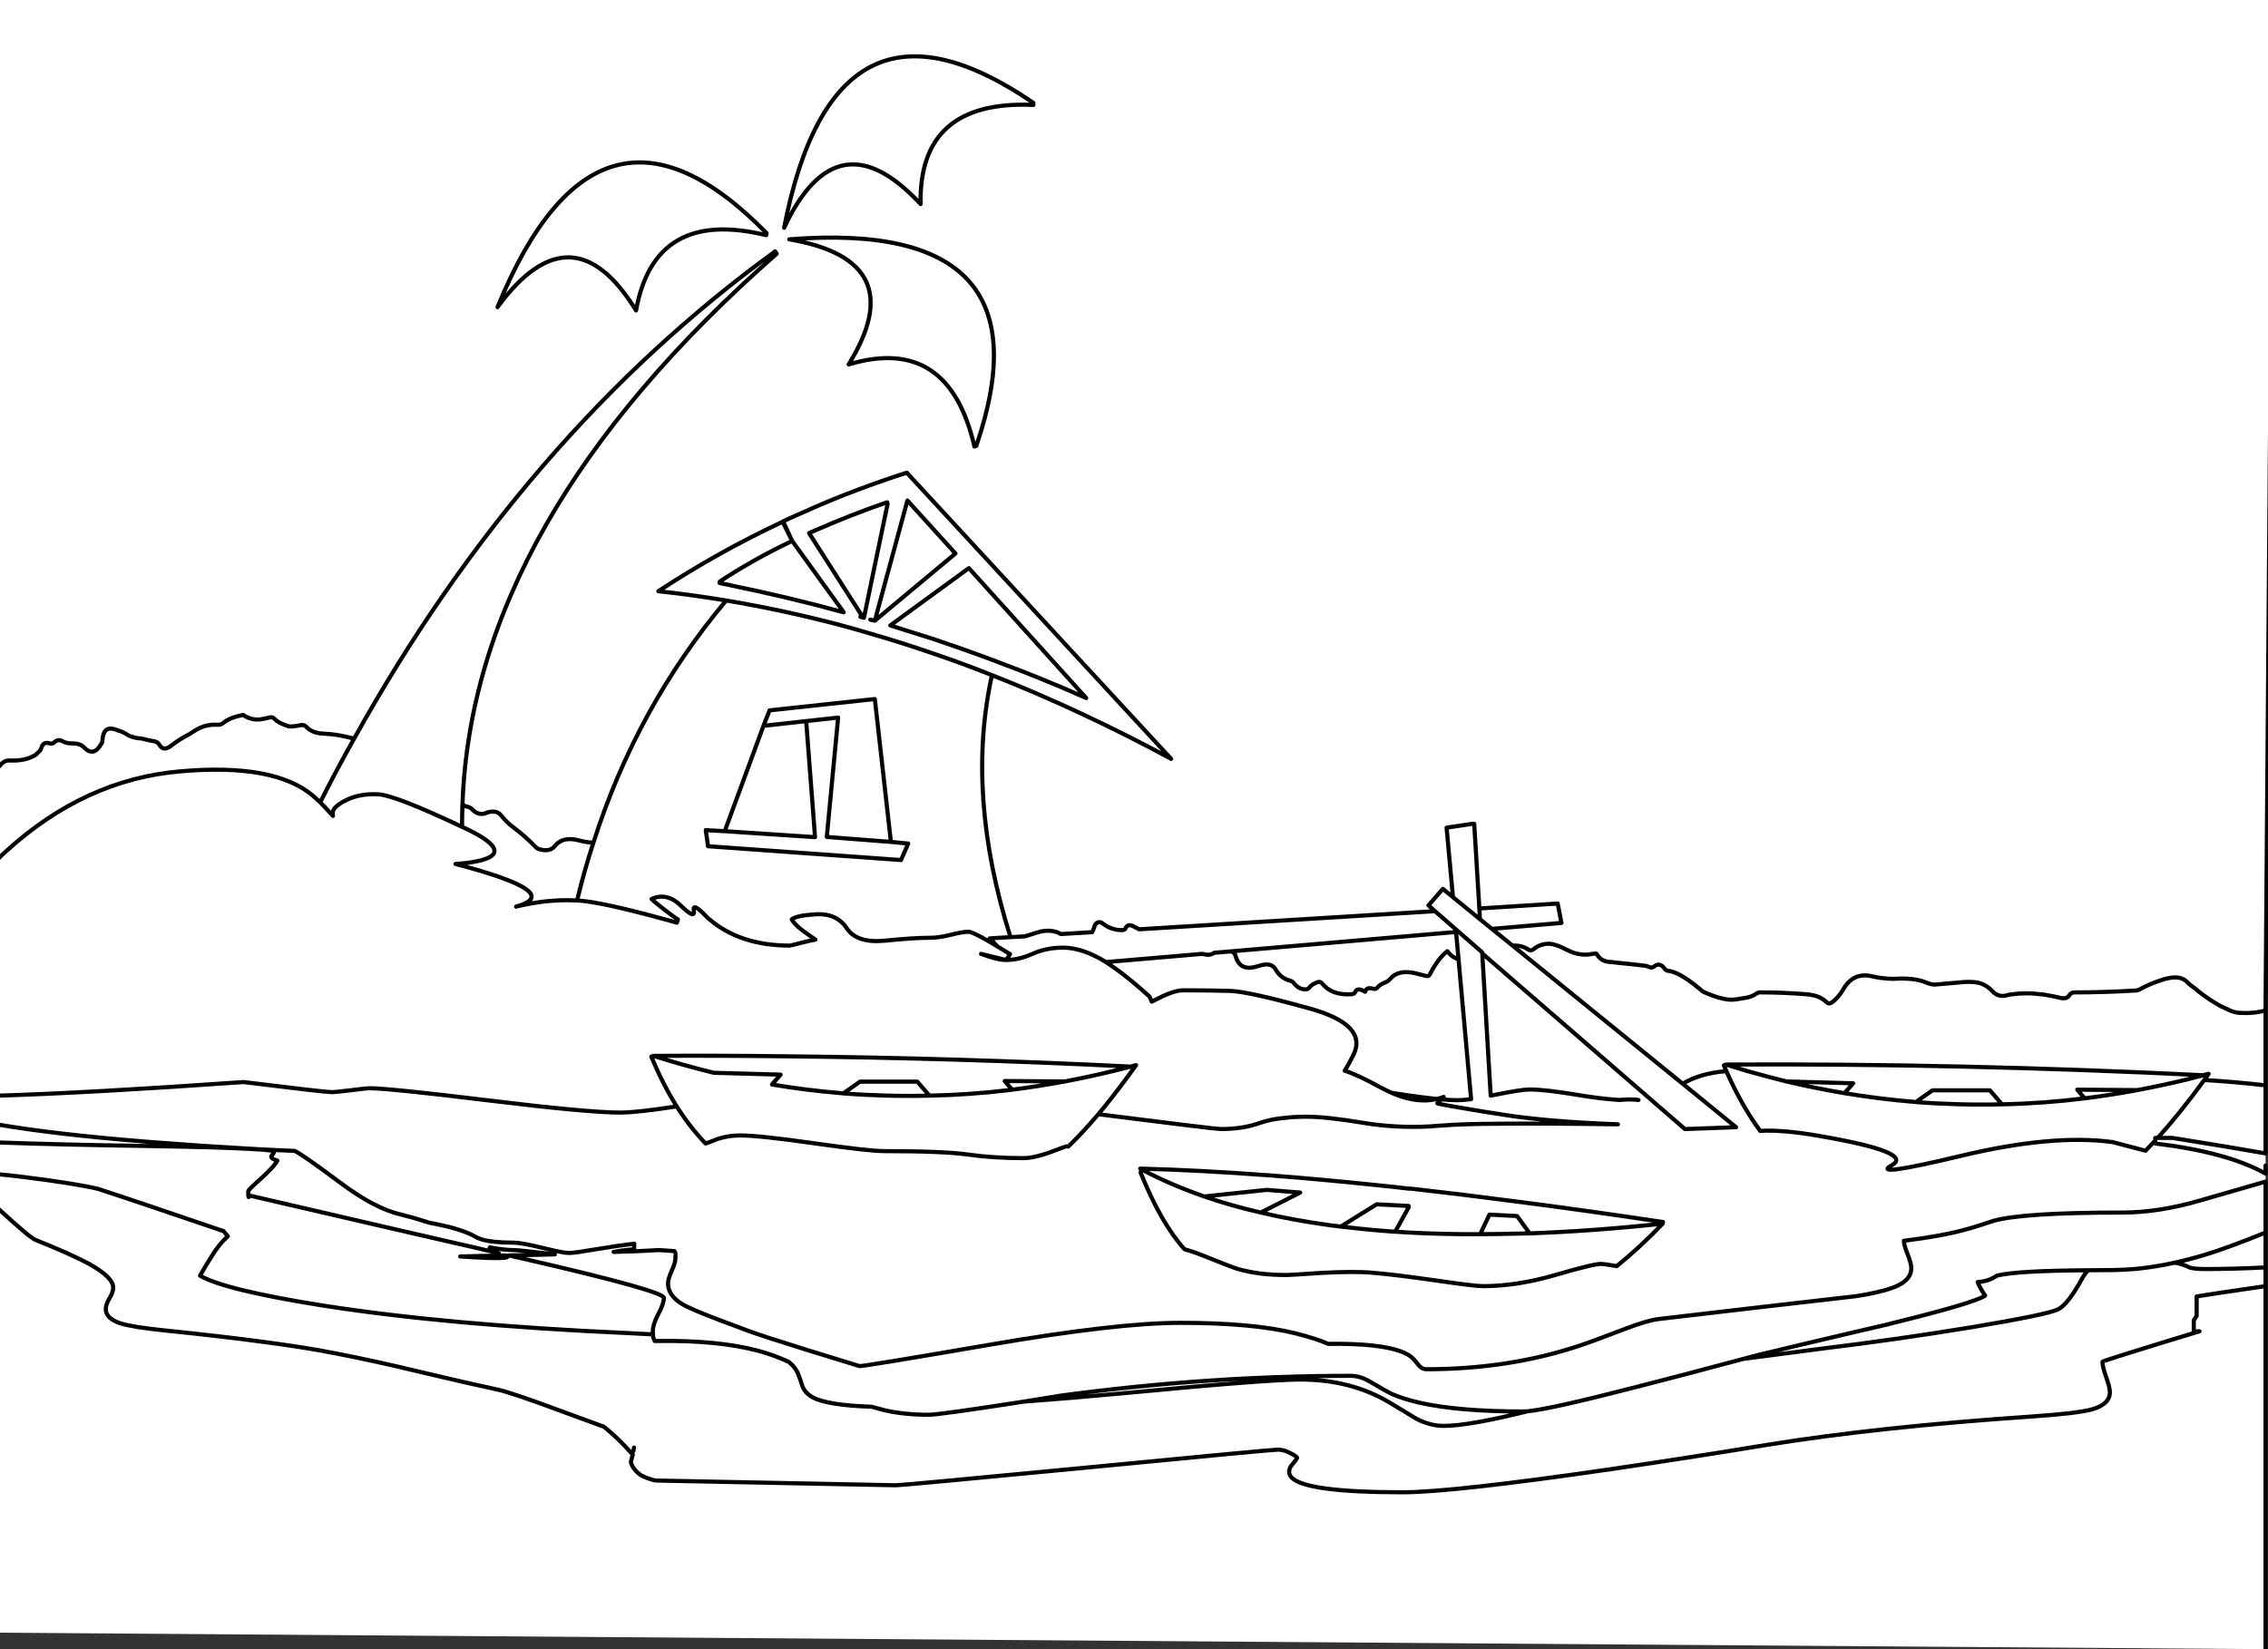 
<svg xmlns="http://www.w3.org/2000/svg" version="1.1" xmlns:xlink="http://www.w3.org/1999/xlink" preserveAspectRatio="none" x="0px" y="0px" width="550px" height="400px" viewBox="0 0 550 400">
<rect x="0" y="0" width="550" height="400" fill="#333333" stroke="none"/>
<defs>
<linearGradient id="Gradient_1" gradientUnits="userSpaceOnUse" x1="-387.637" y1="284.3" x2="-387.662" y2="11.6" spreadMethod="pad">
<stop  offset="0%" stop-color="#FFFF99"/>

<stop  offset="100%" stop-color="#FAB7FB"/>
</linearGradient>

<g id="Layer0_0_FILL">
<path fill="#FFFFFF" stroke="none" d="
M -0.55 293.05
L -0.55 396 549.4 400 549.4 311.95
Q 535.5 313.95 532.7 314.45
L 532.7 319.2 532 320.2 532 322.95
Q 532.65 322.9 533.4 322.9 528.8 324.3 524.2 325.7 509.85 330.1 509.85 330.3 509.85 331.45 510.75 334 511.65 336.55 511.65 337.65 511.65 340.65 507.25 341.85 503.8 342.8 492.95 343.55 455.3 346.1 428.5 350.45 410 353.5 390.6 356.35 352.1 361.95 340.1 361.95 316.75 361.95 313.25 358.4 312.1 357.25 313.05 355.6 314.4 354.05 314.55 353.6 314.55 353.3 313.1 352.55 311.4 351.6 309.95 351.6 308.5 351.6 263.6 355.95 218.75 360.25 217.25 360.25
L 159.2 359.1
Q 158.6 359.1 157.1 358.55 155.75 358.05 155.35 357.75 154.6 357.25 153.9 356.4 153.05 355.35 153 354.5 153.25 353.6 153.45 352.8 153.4 352.8 153.4 352.75 149.8 348.7 146.45 346.05 142.6 344.65 136.35 342.35 124.15 337.8 120.7 337.05 115 335.85 102.3 332.85 90.95 330.1 81.1 328.2 67.7 325.55 40 322.7 32.2 321.9 29.3 321 25.65 319.85 25.65 317.5 25.65 316.4 26.55 314.9 27.45 313.45 27.45 312.3 27.45 309.8 21.6 306.55 17.6 304.35 8.65 300.75 7.2 300.15 0.45 293.95 -0.05 293.5 -0.55 293.05
M -0.55 284.8
L -0.55 293.05
Q -0.05 293.5 0.45 293.95 7.2 300.15 8.65 300.75 17.6 304.35 21.6 306.55 27.45 309.8 27.45 312.3 27.45 313.45 26.55 314.9 25.65 316.4 25.65 317.5 25.65 319.85 29.3 321 32.2 321.9 40 322.7 67.7 325.55 81.1 328.2 90.95 330.1 102.3 332.85 115 335.85 120.7 337.05 124.15 337.8 136.35 342.35 142.6 344.65 146.45 346.05 149.8 348.7 153.4 352.75 153.4 352.8 153.45 352.8 153.25 353.6 153 354.5 153.05 355.35 153.9 356.4 154.6 357.25 155.35 357.75 155.75 358.05 157.1 358.55 158.6 359.1 159.2 359.1
L 217.25 360.25
Q 218.75 360.25 263.6 355.95 308.5 351.6 309.95 351.6 311.4 351.6 313.1 352.55 314.55 353.3 314.55 353.6 314.4 354.05 313.05 355.6 312.1 357.25 313.25 358.4 316.75 361.95 340.1 361.95 352.1 361.95 390.6 356.35 410 353.5 428.5 350.45 455.3 346.1 492.95 343.55 503.8 342.8 507.25 341.85 511.65 340.65 511.65 337.65 511.65 336.55 510.75 334 509.85 331.45 509.85 330.3 509.85 330.1 524.2 325.7 528.8 324.3 533.4 322.9 532.65 322.9 532 322.95
L 532 320.2 532.7 319.2 532.7 314.45
Q 535.5 313.95 549.4 311.95
L 549.4 307.4
Q 545.75 307.6 541.85 307.7 538.4 307.8 534.8 307.8 532.25 307.8 531.05 307.45 529.95 306.9 529.05 306.65 528.4 306.45 527.4 306.25 522.65 307.3 518.15 307.75 515.3 308 512.6 308.05 512.1 308.05 511.65 308.05 508.85 308.05 506.35 308.1 505.45 309.1 504.7 310.5 501.4 316.45 499.05 317.6 496.45 318.85 478.25 321.9 460.3 324.85 442.25 327.05 430.6 328.55 422.75 329.6 407.65 333.65 396.85 336.4 376.15 341.75 370.45 342.3 356.1 345.85 350.1 345.85 346.85 345.85 343.45 344.1 339.45 341.65 337.1 340.25 327.7 334.6 315.35 334.6 307.25 334.6 272.15 337.95 259.25 339.15 248.3 339.95 227.75 343.15 225.2 343.15 219.35 343.15 214.5 342.05 214.15 341.95 213.8 341.85 212.55 341.55 211.4 341.2 200.6 340.85 197.05 338.9 195.4 338 194.65 336.4 194.05 334.5 193.65 333.5 193 331.7 191.25 330.3 188.5 329.05 185.8 328.2 184.85 327.9 183.95 327.65 174.2 325.05 159.75 325.25 159.25 325.25 158.75 325.25 158.75 325.15 158.55 324.75 158.35 324.45 158.35 323.65 155.55 323.5 152.55 323.35 108.4 321.4 77.95 316.6 54.4 312.85 48.5 309.4 50.25 306.4 51.3 304.75 53.15 301.7 55.25 299.85
L 54.2 298.6
Q 30.15 290.4 23.75 288.35 18.25 287.05 5.5 285.45 2.3 285.05 -0.55 284.8
M 153.6 351.95
L 153.6 351.9 153.75 351.1
Q 153.7 351.5 153.6 351.95
M 153.6 351.9
L 153.6 351.95
Q 153.7 351.5 153.75 351.1
L 153.6 351.9
M 454 236.8
Q 449.5 235.75 447.1 239.8 445.75 242.1 444.15 243.2 443.55 243.6 443.05 243.15 441.45 241.65 439.4 241.35 438.7 241.2 438 241.15 432.45 240.7 426.9 240.7 426.25 240.7 425.7 241.15 424.6 241.9 422.8 242.1 422.05 242.2 421.3 242.35 419.6 242.65 417.95 242.25 415.6 241.75 412.95 240.5 412.35 239.95 411.75 239.5 407.05 235.65 404.4 235.45 403.95 235.35 403.6 234.85 402.5 233.35 401.15 234.4 400.65 234.85 399.95 234.55 399.5 234.35 399.05 234.25 395.35 233.8 391.6 233.45 390.85 233.3 390.05 233.3 388.05 233 387.2 231.35 387.1 231.2 386.25 231.35 384.45 231.75 382.6 231.35 381.8 231.2 381 230.85 379.55 230.2 378.1 229.5 377.3 229.2 376.5 229 374 228.55 371.85 230.25 371.25 230.7 370.65 230.35 369.2 229.25 366.8 229.35
L 408.05 262.85
Q 412.35 260.3 418.65 259.8 418.35 259.1 418.05 258.4
L 418.55 258.2
Q 475.8 257.9 534.3 260.8 534.65 260.7 534.95 260.6 535.3 260.55 535.6 260.45 535.05 261.2 534.55 261.95 542 262.4 549.4 263.25
L 549.4 245.1
Q 546.3 245.9 542.8 245.65 541.75 245.5 540.8 245.1 539.65 244.55 538.55 244.05 536.05 242.7 533.2 240.5 532.4 239.75 531.55 239.2 531 238.8 530.55 238.35 529.05 236.65 526.15 237.2 525.1 237.35 524.05 237.75 521.55 238.55 519.2 239.8 518.5 240.25 517.8 240.25 510.5 240.7 503.2 240.7 502.15 240.7 501.8 241.45 501.25 242.35 499.75 242.05 498.05 241.65 496.3 241.35 495.6 241.2 494.85 241.15 491.45 240.7 488.05 241.15 487.3 241.2 486.5 241.45 484.65 241.9 483.25 240.5 481.7 238.8 479.7 238.35 478.15 238.05 476.2 238.2 472.75 238.5 469.25 238.8 468.25 238.8 467.2 238.35 464.8 237.3 460.9 237.35 457.35 237.6 454 236.8
M -0.55 186.15
Q -0.3 186 -0.1 185.8 0.95 184.4 2.25 184.45 6 184.65 8.45 183.2 8.85 182.95 9.25 182.5 9.9 182 10.1 181.2 10.55 179.85 12.05 180.3 12.7 180.5 13.1 180.1 14.1 179.1 15.3 179.85 16.25 180.35 17.5 180.3 19.4 180.3 20.35 181.25 22.7 183.7 24.5 180.5 24.85 180.1 24.85 179.5 25.05 176 27.9 176.9 28.65 177.2 29.35 177.4 30 177.65 30.55 178 31.55 178.75 33.45 179.05 33.85 179.1 34.2 179.1 35.9 179.55 37.65 179.85 38.4 180.1 38.75 180.8 39.75 182.4 41.85 180.6 43.25 179.55 44.65 178.75 46 178.1 47.2 177.25 49.85 175.55 52.9 175.8 53.6 175.8 54.15 175.35 55.65 174.05 58.95 173.4 61 174.8 63.3 174.45 64.35 174.3 65.45 174 66.1 173.85 66.5 174.3 67.5 175.35 69.55 176 69.95 176.2 70.3 176.2 71.65 176.2 73.05 175.85 73.75 175.8 74.2 176.2 75.65 177.85 78.55 177.95 81.7 178.1 84.8 178.9 85.35 179 85.85 179.2 126.95 105.3 187.95 61
L 187.95 60.95 188.35 61.55
Q 114.55 126.3 112.15 195.15 112.7 195.55 113.3 195.65 114 195.8 114.45 196.25 115.8 197.7 117.4 197.35 117.85 197.25 118.2 197.05 120.45 196.4 121.55 197.8 122.9 199.5 124.4 200.6 127.25 202.7 129.9 205.45 130.3 205.85 130.7 205.95 133.4 206.75 134.6 205.15 136.45 202.85 140.25 203.8 142 204.3 143.9 204.4 154.35 171.55 176.1 145.65 175 145.45 173.9 145.3 166.75 144.15 159.65 143.4 174.1 133.9 189.8 126.55
L 192.1 131.2 189.9 126.45 190 126.4
Q 193.1 124.95 196.3 123.6 196.35 123.55 196.45 123.5 207.85 118.5 219.9 114.65
L 284 184.05
Q 262.15 172.25 240.55 163.75 234.15 192.85 245.05 227.3
L 248.6 227.1
Q 249.75 226.7 250.95 226.35 251.75 226.1 252.5 225.9 255.4 225.4 257.25 226.55
L 264.85 226.1
Q 265.2 225.45 265.45 224.6 265.7 223.95 266.1 223.8 266.75 223.45 267.35 223.95 269.5 225.6 272.05 225.6 272.8 225.6 272.95 225.15 273.5 223.9 275 224.75 275.4 225 275.9 225.2 276.05 225.3 276.2 225.4
L 348 221 346.4 219.6 349.9 215.6 352.35 217.6 350.8 200.75 357.15 199.8 357.5 199.8 358.75 220.35 377.75 219.15 378.65 223.85 361.8 225.3 366.8 229.35
Q 369.2 229.25 370.65 230.35 371.25 230.7 371.85 230.25 374 228.55 376.5 229 377.3 229.2 378.1 229.5 379.55 230.2 381 230.85 381.8 231.2 382.6 231.35 384.45 231.75 386.25 231.35 387.1 231.2 387.2 231.35 388.05 233 390.05 233.3 390.85 233.3 391.6 233.45 395.35 233.8 399.05 234.25 399.5 234.35 399.95 234.55 400.65 234.85 401.15 234.4 402.5 233.35 403.6 234.85 403.95 235.35 404.4 235.45 407.05 235.65 411.75 239.5 412.35 239.95 412.95 240.5 415.6 241.75 417.95 242.25 419.6 242.65 421.3 242.35 422.05 242.2 422.8 242.1 424.6 241.9 425.7 241.15 426.25 240.7 426.9 240.7 432.45 240.7 438 241.15 438.7 241.2 439.4 241.35 441.45 241.65 443.05 243.15 443.55 243.6 444.15 243.2 445.75 242.1 447.1 239.8 449.5 235.75 454 236.8 457.35 237.6 460.9 237.35 464.8 237.3 467.2 238.35 468.25 238.8 469.25 238.8 472.75 238.5 476.2 238.2 478.15 238.05 479.7 238.35 481.7 238.8 483.25 240.5 484.65 241.9 486.5 241.45 487.3 241.2 488.05 241.15 491.45 240.7 494.85 241.15 495.6 241.2 496.3 241.35 498.05 241.65 499.75 242.05 501.25 242.35 501.8 241.45 502.15 240.7 503.2 240.7 510.5 240.7 517.8 240.25 518.5 240.25 519.2 239.8 521.55 238.55 524.05 237.75 525.1 237.35 526.15 237.2 529.05 236.65 530.55 238.35 531 238.8 531.55 239.2 532.4 239.75 533.2 240.5 536.05 242.7 538.55 244.05 539.65 244.55 540.8 245.1 541.75 245.5 542.8 245.65 546.3 245.9 549.4 245.1
L 551.4 -10.95 -0.55 -6.95 -0.55 186.15
M 250.6 24.95
L 250.6 25.45
Q 222.75 24.2 223.25 49.5 203.05 27.7 190.15 55.25 202.45 -8 250.6 24.95
M 185.9 56.55
L 185.8 57.05
Q 158.7 50.4 154.25 75.3 138.65 49.95 120.65 74.5 145.1 14.85 185.9 56.55
M 205.8 88.4
Q 221.4 63.15 191.4 58.05 255.6 53 236.75 108.15
L 236.3 108.3
Q 230.05 81.1 205.8 88.4
M 191.4 58.05
Q 221.4 63.15 205.8 88.4 230.05 81.1 236.3 108.3
L 236.75 108.15
Q 255.6 53 191.4 58.05
M 185.8 57.05
L 185.9 56.55
Q 145.1 14.85 120.65 74.5 138.65 49.95 154.25 75.3 158.7 50.4 185.8 57.05
M 250.6 25.45
L 250.6 24.95
Q 202.45 -8 190.15 55.25 203.05 27.7 223.25 49.5 222.75 24.2 250.6 25.45
M 237.9 231.35
Q 241.85 232.85 244 232.85
L 237.9 231.35
M 222.45 262.35
L 208.55 262.35 204.5 265.2
Q 214.9 266 225.4 265.75
L 222.45 262.35
M 245.45 264.3
L 243.65 262.2 258.25 262.3
Q 266.2 260.8 274.2 258.7 231.9 256.6 190.25 256.2 174.3 256 158.45 256.1 165.75 258.4 173.1 260.2
L 189.3 260.65 187.2 263.05
Q 195.6 264.45 204.05 265.15 204.25 265.15 204.5 265.2
L 208.55 262.35 222.45 262.35 225.4 265.75
Q 235.05 265.55 244.75 264.4 245.1 264.35 245.45 264.3
M 245.45 264.3
Q 251.8 263.5 258.25 262.3
L 243.65 262.2 245.45 264.3
M 158.45 256.1
L 157.95 256.3
Q 160.75 263 164.1 268.35 167.35 273.45 171.1 277.35 171.9 277.1 172.75 276.75 175.85 275.4 179.6 275.4 184.1 275.4 197.4 277.3 210.8 279.2 214.35 279.2 228.95 279.2 234.9 280.05 240.85 280.9 248.15 280.9 250.7 280.9 254.6 279.5 258.45 278.05 258.55 278.05 258.8 278.05 259.05 278.1 262.45 274.85 266.35 270.25 267.15 269.3 268 268.25 271.55 263.85 275.5 258.35 275.2 258.45 274.85 258.5 274.55 258.6 274.2 258.7 266.2 260.8 258.25 262.3 251.8 263.5 245.45 264.3 245.1 264.35 244.75 264.4 235.05 265.55 225.4 265.75 214.9 266 204.5 265.2 204.25 265.15 204.05 265.15 195.6 264.45 187.2 263.05
L 189.3 260.65 173.1 260.2
Q 165.75 258.4 158.45 256.1
M 118.2 197.05
Q 117.85 197.25 117.4 197.35 115.8 197.7 114.45 196.25 114 195.8 113.3 195.65 112.7 195.55 112.15 195.15 112.05 197.85 112.05 200.55 112.55 200.75 113.05 201 127.1 207.75 112.4 209.4 112.25 209.4 112.15 209.4 111.35 209.5 110.45 209.55 137.25 216.55 125.15 219.9 125.35 219.85 125.55 219.8 132.95 218.05 139.7 218.4 139.85 218.4 139.95 218.4 141.65 211.25 143.9 204.4 142 204.3 140.25 203.8 136.45 202.85 134.6 205.15 133.4 206.75 130.7 205.95 130.3 205.85 129.9 205.45 127.25 202.7 124.4 200.6 122.9 199.5 121.55 197.8 120.45 196.4 118.2 197.05
M 80.4 197.5
Q 80.55 197.7 80.75 197.9 80.7 197.7 80.7 197.4
L 80.1 197.2
Q 80.25 197.35 80.4 197.5
M 240.55 163.75
Q 233.15 160.8 225.85 158.35 218.45 155.8 211.15 153.7 207.45 152.6 203.75 151.6 189.9 147.95 176.1 145.65 154.35 171.55 143.9 204.4 141.65 211.25 139.95 218.4 145.55 218.7 160.55 222.8 162.3 223.25 164.15 223.8
L 164.4 223
Q 163.3 222.35 161.15 220.65 158.8 218.85 158 218.05 161.7 216.35 165.15 219.7 168.6 223.05 168.25 220.9 167.85 218.7 171.25 222.25 171.55 222.6 171.95 222.9 179.45 229.35 191.5 229.35 191.75 229.35 194.2 228.7 196.6 228.1 197.75 227.9 197.25 227.55 196.6 227.1 192.75 224.5 192 223 193.05 222.05 197.95 221.75 202.9 221.5 205.35 225.15 207.8 228.85 214.7 228.15 221.5 227.45 225.75 227.45 227.6 227.45 230.5 226.75 233.4 226 234.9 226 235.8 226 239.95 228.4 241.05 229.05 241.95 229.6
L 240 227.6 245.05 227.3
Q 234.15 192.85 240.55 163.75
M 186.6 172.35
L 186.6 172.3 212.15 169.55 216.05 204.2 220.25 204.6 218.5 208.6 171.7 205.25 171.15 201.35 175.75 201.6 185.15 176.05 186.6 172.35
M 203.25 174.05
L 195.5 174.9 197.65 203.05 175.75 201.6 171.15 201.35 171.7 205.25 218.5 208.6 220.25 204.6 216.05 204.2 200.5 203 203.25 174.05
M 195.5 174.9
L 185.15 176.05 175.75 201.6 197.65 203.05 195.5 174.9
M 186.6 172.3
L 186.6 172.35 185.15 176.05 195.5 174.9 203.25 174.05 200.5 203 216.05 204.2 212.15 169.55 186.6 172.3
M 174.55 141.05
L 174.5 141.4
Q 175.75 141.7 177.05 141.9
L 177.05 141.95
Q 191.05 144.8 204.55 148.5 204.55 148.45 204.6 148.5
L 192.1 131.2
Q 182.55 135.75 174.55 141.05
M 196.45 123.5
Q 196.35 123.55 196.3 123.6 193.1 124.95 190 126.4
L 189.9 126.45 192.1 131.2 204.6 148.5
Q 204.55 148.45 204.55 148.5 191.05 144.8 177.05 141.95
L 177.05 141.9
Q 175.75 141.7 174.5 141.4
L 174.55 141.05
Q 182.55 135.75 192.1 131.2
L 189.8 126.55
Q 174.1 133.9 159.65 143.4 166.75 144.15 173.9 145.3 175 145.45 176.1 145.65 189.9 147.95 203.75 151.6 207.45 152.6 211.15 153.7 218.45 155.8 225.85 158.35 233.15 160.8 240.55 163.75 262.15 172.25 284 184.05
L 219.9 114.65
Q 207.85 118.5 196.45 123.5
M 215.05 121.85
Q 215.1 121.85 215.15 121.85
L 215.25 122.2 209.5 149.85
Q 209.05 149.7 208.65 149.6
L 208.8 149 196.2 129.3
Q 196.6 129.1 196.95 128.95
L 197 128.95
Q 197.7 128.65 198.4 128.35 206.25 124.9 215.05 121.85
M 220.05 121.4
L 231.7 134.25 212.15 150.55 211.05 150.3 212.15 150.55 220.05 121.4
M 226.95 155.2
L 226.85 155.15
Q 221.4 153.4 215.9 151.7
L 234.95 137.8 263.4 169.3
Q 252.75 164.55 241.8 160.5 241.75 160.45 241.7 160.45 234.4 157.7 226.95 155.2
M 226.85 155.15
L 226.95 155.2
Q 234.4 157.7 241.7 160.45 241.75 160.45 241.8 160.5 252.75 164.55 263.4 169.3
L 234.95 137.8 215.9 151.7
Q 221.4 153.4 226.85 155.15
M 231.7 134.25
L 220.05 121.4 212.15 150.55 231.7 134.25
M 215.15 121.85
Q 215.1 121.85 215.05 121.85 206.25 124.9 198.4 128.35 197.7 128.65 197 128.95
L 196.95 128.95
Q 196.6 129.1 196.2 129.3
L 208.8 149 208.65 149.6
Q 209.05 149.7 209.5 149.85
L 215.25 122.2 215.15 121.85
M 188.35 61.55
L 187.95 61
Q 126.95 105.3 85.85 179.2 81.6 186.75 77.65 194.6 78.8 195.75 80.1 197.2
L 80.7 197.4
Q 80.7 197.3 80.7 197.2 80.7 197.15 80.7 197.1 80.7 195.65 84.2 193.95 87.35 192.45 91.7 192.65 95.9 192.9 112.05 200.55 112.05 197.85 112.15 195.15 114.55 126.3 188.35 61.55
M 187.95 61
L 188.35 61.55 187.95 60.95 187.95 61
M 549.4 307.4
L 549.4 298.95
Q 545.5 300.55 541.7 301.95 534.3 304.75 527.4 306.25 528.4 306.45 529.05 306.65 529.95 306.9 531.05 307.45 532.25 307.8 534.8 307.8 538.4 307.8 541.85 307.7 545.75 307.6 549.4 307.4
M 526.85 276
Q 541.55 278.35 549.4 279.75
L 549.4 263.25
Q 542 262.4 534.55 261.95 528.4 270.35 523.25 276
L 526.85 276
M 523.25 276
L 522.65 276 522.65 276.65 522.65 277.35
Q 540.15 279.45 549.4 284.65
L 549.4 282.7 549.4 279.75
Q 541.55 278.35 526.85 276
L 523.25 276
M 503.75 264.3
L 505.55 266.4
Q 511.9 265.6 518.35 264.4
L 503.75 264.3
M 479.6 310.95
Q 480 312.15 481.4 314.25 478.75 316.05 458.8 320.95 458.5 321 458.2 321.1 458.15 321.1 458.1 321.15 454.85 321.9 451.85 322.6 433.7 326.85 426.35 328.65 424.5 329.15 422.75 329.6 430.6 328.55 442.25 327.05 460.3 324.85 478.25 321.9 496.45 318.85 499.05 317.6 501.4 316.45 504.7 310.5 505.45 309.1 506.35 308.1 489.1 308.2 484.25 309.4 482.3 310.8 479.6 310.95
M 370.45 342.3
Q 369.8 342.35 369.35 342.35 353.6 342.35 344.15 340.2 340.25 339.3 337.4 338.05 336.45 337.6 332.1 335.05 329.8 333.7 327.5 333.7 293.25 333.7 257.6 338.45 252.55 339.25 248.3 339.95 259.25 339.15 272.15 337.95 307.25 334.6 315.35 334.6 327.7 334.6 337.1 340.25 339.45 341.65 343.45 344.1 346.85 345.85 350.1 345.85 356.1 345.85 370.45 342.3
M 346.65 266.85
Q 347.55 266.75 348.45 266.55 344 266.1 337.45 265.05 342.4 267.25 346.65 266.85
M 334.05 239.5
Q 334.6 238.8 336 238.25 336.7 237.95 337.1 237.45 339.1 235.05 343.4 236.1 344.6 236.4 345.75 236.7 346.45 236.9 346.7 236.4 348.8 232.35 351 230.7 352.2 232.3 353.7 232.65
L 353.1 226.05 298.55 230.75
Q 298.8 230.85 299.05 231 299.45 231.2 299.6 231.8 300.6 235.45 304.3 234.55 305.1 234.35 305.9 234.1 308.4 233.45 309.35 235.15 310.55 237.2 312.65 237.8 313.4 237.95 313.8 238.5 315 239.95 316.4 239.95 317.15 240.05 317.55 239.5 318 238.8 319.45 238.25 320.15 237.95 320.6 238.5 322.9 241.45 327.7 241.15 328.45 241.1 328.6 240.7 329.1 239.35 331.05 240.55 331.35 239.35 332.95 239.8 333.65 240.05 334.05 239.5
M 336 238.25
Q 334.6 238.8 334.05 239.5 333.65 240.05 332.95 239.8 331.35 239.35 331.05 240.55 329.1 239.35 328.6 240.7 328.45 241.1 327.7 241.15 322.9 241.45 320.6 238.5 320.15 237.95 319.45 238.25 318 238.8 317.55 239.5 317.15 240.05 316.4 239.95 315 239.95 313.8 238.5 313.4 237.95 312.65 237.8 310.55 237.2 309.35 235.15 308.4 233.45 305.9 234.1 305.1 234.35 304.3 234.55 300.6 235.45 299.6 231.8 299.45 231.2 299.05 231 298.8 230.85 298.55 230.75
L 294.4 231.1
Q 293.4 231.9 291.65 231.35
L 268.2 233.35
Q 269.25 234.05 270.4 234.85 274.05 237.45 278.75 241.7
L 279.3 242.95
Q 280.05 242.6 280.8 242.2 284.7 240.2 286.9 240.2 293.95 240.2 298.45 240.35 303 240.55 317.4 244.55 331.75 248.5 328.25 255.8 327.15 258 326.1 259.7 329.25 260.7 334.7 263.7 336.1 264.45 337.45 265.05 344 266.1 348.45 266.55 349.3 266.35 350.1 266.05 349.8 266.35 349.5 266.65 351.8 266.85 353.45 266.85 354.65 266.85 356.75 266.6
L 353.7 232.65
Q 352.2 232.3 351 230.7 348.8 232.35 346.7 236.4 346.45 236.9 345.75 236.7 344.6 236.4 343.4 236.1 339.1 235.05 337.1 237.45 336.7 237.95 336 238.25
M 350.8 200.75
L 352.35 217.6 358.9 222.95 358.75 220.35 357.5 199.8 357.15 199.8 350.8 200.75
M 378.65 223.85
L 377.75 219.15 358.75 220.35 358.9 222.95 361.8 225.3 378.65 223.85
M 447.3 265.15
L 449.4 262.75 433.2 262.3
Q 440.2 263.95 447.3 265.15
M 482.55 264.45
L 468.65 264.45 464.6 267.3
Q 475 268.1 485.5 267.85
L 482.55 264.45
M 423.6 259.75
Q 421.1 259 418.55 258.2
L 418.05 258.4
Q 418.35 259.1 418.65 259.8 422.3 268.1 426.85 274.3 432.3 273.95 441.35 275.55 464.25 279.5 458.8 282.6 453.4 285.65 475.55 280.35 497.65 275.05 512.25 277 516.95 278.25 520.3 279.1 521.45 277.9 522.65 276.65
L 522.65 276 523.25 276
Q 528.4 270.35 534.55 261.95 535.05 261.2 535.6 260.45 535.3 260.55 534.95 260.6 534.65 260.7 534.3 260.8 532.45 261.3 530.65 261.75 524.45 263.25 518.35 264.4 511.9 265.6 505.55 266.4 495.5 267.65 485.5 267.85 475 268.1 464.6 267.3 464.35 267.25 464.15 267.25 455.7 266.55 447.3 265.15 440.2 263.95 433.2 262.3 428.4 261.1 423.6 259.75
M 418.55 258.2
Q 421.1 259 423.6 259.75 428.4 261.1 433.2 262.3
L 449.4 262.75 447.3 265.15
Q 455.7 266.55 464.15 267.25 464.35 267.25 464.6 267.3
L 468.65 264.45 482.55 264.45 485.5 267.85
Q 495.5 267.65 505.55 266.4
L 503.75 264.3 518.35 264.4
Q 524.45 263.25 530.65 261.75 532.45 261.3 534.3 260.8 475.8 257.9 418.55 258.2
M -0.55 208.4
L -0.55 265.75
Q 21.25 265.1 59.05 262.45 78.9 264.9 80.5 264.9 81.1 264.9 85 264.45 88.85 263.95 89.5 263.95 94.3 263.95 118.45 266.9 142.6 269.85 150.4 269.85 154.5 269.85 164.1 268.35 160.75 263 157.95 256.3
L 158.45 256.1
Q 174.3 256 190.25 256.2 231.9 256.6 274.2 258.7 274.55 258.6 274.85 258.5 275.2 258.45 275.5 258.35 271.55 263.85 268 268.25 267.15 269.3 266.35 270.25 294.75 273.85 296.05 273.85 301.4 273.85 305.6 272.35 308.2 271.4 311.95 271.1 314.15 270.85 316.7 270.85 321.65 270.85 330.65 272.35 338.4 273.65 347 273.2 348.3 273.05 349.65 273 354.1 272.6 364.15 272.55 374.95 272.45 392.35 272.7 375.1 272.05 364.4 270.35 364.25 270.35 364.15 270.3 361.7 269.9 359.65 269.6 358.2 269.35 356.95 269.15 348.75 267.8 348.55 267.6 348.95 267.2 349.5 266.65 349.8 266.35 350.1 266.05 349.3 266.35 348.45 266.55 347.55 266.75 346.65 266.85 342.4 267.25 337.45 265.05 336.1 264.45 334.7 263.7 329.25 260.7 326.1 259.7 327.15 258 328.25 255.8 331.75 248.5 317.4 244.55 303 240.55 298.45 240.35 293.95 240.2 286.9 240.2 284.7 240.2 280.8 242.2 280.05 242.6 279.3 242.95
L 278.75 241.7
Q 274.05 237.45 270.4 234.85 269.25 234.05 268.2 233.35 262.55 229.85 257.8 229.85 253.7 229.85 250.4 231.35 248.05 232.4 245.9 232.7 245.45 232.75 245 232.8 244.5 232.85 244 232.85 241.85 232.85 237.9 231.35
L 244 232.85 244.95 231.4 244.9 231.4
Q 243.95 230.8 241.95 229.6 241.05 229.05 239.95 228.4 235.8 226 234.9 226 233.4 226 230.5 226.75 227.6 227.45 225.75 227.45 221.5 227.45 214.7 228.15 207.8 228.85 205.35 225.15 202.9 221.5 197.95 221.75 193.05 222.05 192 223 192.75 224.5 196.6 227.1 197.25 227.55 197.75 227.9 196.6 228.1 194.2 228.7 191.75 229.35 191.5 229.35 179.45 229.35 171.95 222.9 171.55 222.6 171.25 222.25 167.85 218.7 168.25 220.9 168.6 223.05 165.15 219.7 161.7 216.35 158 218.05 158.8 218.85 161.15 220.65 163.3 222.35 164.4 223
L 164.15 223.8
Q 162.3 223.25 160.55 222.8 145.55 218.7 139.95 218.4 139.85 218.4 139.7 218.4 132.95 218.05 125.55 219.8 125.35 219.85 125.15 219.9 137.25 216.55 110.45 209.55 111.35 209.5 112.15 209.4 112.25 209.4 112.4 209.4 127.1 207.75 113.05 201 112.55 200.75 112.05 200.55 95.9 192.9 91.7 192.65 87.35 192.45 84.2 193.95 80.7 195.65 80.7 197.1 80.7 197.15 80.7 197.2 80.7 197.3 80.7 197.4 80.7 197.7 80.75 197.9 80.55 197.7 80.4 197.5 80.25 197.35 80.1 197.2 78.8 195.75 77.65 194.6 76.75 193.75 75.95 193.05 66.55 185.05 43.6 187.1 20.6 189.1 1.55 206.4 0.45 207.4 -0.55 208.4
M -0.55 265.75
L -0.55 272.75
Q 13.5 275.15 35.35 276.9 36.65 277 37.9 277.1 49.5 278 60.3 278.6 62 278.7 63.7 278.8 67.6 279 71.45 279.15 73.1 279.85 82.5 286.85 90.85 293.1 97.1 294.55 100 295.25 103.45 296.35 103.5 296.35 103.6 296.4 103.8 296.45 104 296.55 111.95 298 115.25 299.95 115.85 300.3 116.75 300.6 119.4 301.4 124.55 301.4 126.4 301.4 131.5 302.65 135.3 303.6 137.15 303.85 137.75 303.9 138.15 303.9 139.25 303.9 143.95 303.1 149.95 302.1 153.8 301.65
L 153.8 303
Q 151.15 303.2 148.8 303.65 154 303.55 159.85 303.2
L 163.55 303.45
Q 163.7 303.8 163.75 303.7 163.8 303.75 163.8 305.1 163.8 306.25 162.9 308.2 162 310.2 162 311.3 162 312.45 162.55 313.5 162.6 313.6 162.65 313.65 163.15 314.55 164.1 315.35 165.15 316.25 166.75 317 169.8 318.5 179.9 322.2 182 323.05 186.9 324.65
L 186.95 324.65
Q 194 326.95 206.85 330.85 207.65 331.1 208.45 331.35 209.8 331.35 240.35 326.1 270.95 320.85 286.2 320.85 303.9 320.85 314.15 323.4 319.3 324.7 322.1 325.95 325.05 325.9 327.65 326 327.7 326 327.8 326 338.35 326.4 341.95 328.9 342.8 329.5 344 331.1 344.4 331.6 344.9 331.85 345.35 332.1 345.95 332.1 365.8 332.1 382.85 326.45 385.4 325.65 394 322.35 399.35 320.3 402.05 319.95 424.95 317.25 449.95 314.4 453.6 313.85 456.25 313.15 456.35 313.1 456.55 313.1 458.9 312.45 460.35 311.75 463.5 310.2 463.5 307.6 463.5 306.45 462.6 304.2 461.7 301.95 461.7 300.95 470.9 299.8 476.35 298.3 479.4 297.5 483.3 296.15 490.35 294.1 514.7 294.1 523.45 294.1 533.45 291.2 545.25 287.8 549.4 286.6
L 549.4 284.65
Q 540.15 279.45 522.65 277.35
L 522.65 276.65
Q 521.45 277.9 520.3 279.1 516.95 278.25 512.25 277 497.65 275.05 475.55 280.35 453.4 285.65 458.8 282.6 464.25 279.5 441.35 275.55 432.3 273.95 426.85 274.3 422.3 268.1 418.65 259.8 412.35 260.3 408.05 262.85
L 421 273.4 408.6 273.85 359.45 231.25 361.5 265.75
Q 362 265.65 362.5 265.55 369 264.25 370.9 264.25 374.7 264.25 382.45 265.55 388.45 266.55 392.75 266.8 394.55 266.6 396.4 266.7 396.85 266.75 397.35 266.8 396.85 266.75 396.4 266.7 394.55 266.6 392.75 266.8 388.45 266.55 382.45 265.55 374.7 264.25 370.9 264.25 369 264.25 362.5 265.55 362 265.65 361.5 265.75
L 359.45 231.25 408.6 273.85 421 273.4 408.05 262.85 366.8 229.35 361.8 225.3 358.9 222.95 352.35 217.6 349.9 215.6 346.4 219.6 348 221 359.4 230.95 348 221 276.2 225.4
Q 276.05 225.3 275.9 225.2 275.4 225 275 224.75 273.5 223.9 272.95 225.15 272.8 225.6 272.05 225.6 269.5 225.6 267.35 223.95 266.75 223.45 266.1 223.8 265.7 223.95 265.45 224.6 265.2 225.45 264.85 226.1
L 257.25 226.55
Q 255.4 225.4 252.5 225.9 251.75 226.1 250.95 226.35 249.75 226.7 248.6 227.1
L 245.05 227.3 240 227.6 241.95 229.6
Q 243.95 230.8 244.9 231.4
L 244.95 231.4 244 232.85
Q 244.5 232.85 245 232.8 245.45 232.75 245.9 232.7 248.05 232.4 250.4 231.35 253.7 229.85 257.8 229.85 262.55 229.85 268.2 233.35
L 291.65 231.35
Q 293.4 231.9 294.4 231.1
L 298.55 230.75 353.1 226.05 353.7 232.65 356.75 266.6
Q 354.65 266.85 353.45 266.85 351.8 266.85 349.5 266.65 348.95 267.2 348.55 267.6 348.75 267.8 356.95 269.15 358.2 269.35 359.65 269.6 361.7 269.9 364.15 270.3 364.25 270.35 364.4 270.35 375.1 272.05 392.35 272.7 374.95 272.45 364.15 272.55 354.1 272.6 349.65 273 348.3 273.05 347 273.2 338.4 273.65 330.65 272.35 321.65 270.85 316.7 270.85 314.15 270.85 311.95 271.1 308.2 271.4 305.6 272.35 301.4 273.85 296.05 273.85 294.75 273.85 266.35 270.25 262.45 274.85 259.05 278.1 258.8 278.05 258.55 278.05 258.45 278.05 254.6 279.5 250.7 280.9 248.15 280.9 240.85 280.9 234.9 280.05 228.95 279.2 214.35 279.2 210.8 279.2 197.4 277.3 184.1 275.4 179.6 275.4 175.85 275.4 172.75 276.75 171.9 277.1 171.1 277.35 167.35 273.45 164.1 268.35 154.5 269.85 150.4 269.85 142.6 269.85 118.45 266.9 94.3 263.95 89.5 263.95 88.85 263.95 85 264.45 81.1 264.9 80.5 264.9 78.9 264.9 59.05 262.45 21.25 265.1 -0.55 265.75
M 342 288.3
Q 342.05 288.3 342.15 288.3 354.65 289.7 368.3 291.5
L 368.35 291.5
Q 384.95 293.65 403.3 296.4
L 403.2 296.8
Q 397.6 302.65 392.05 307.1 388.9 306.55 388.3 306.55 386.4 306.55 377.15 309.25 367.9 311.95 359.6 311.95 357.6 311.95 348.4 310.6 337.85 309.1 332.8 308.7 328.45 308.3 320.3 308.75 312.8 309.25 312.1 309.25 308.7 309.25 305.7 308.9 302.75 308.5 300.2 307.8 298.7 307.35 291.9 304.6 289.7 303.7 287.25 303 281.55 296.7 276.6 284.4
L 276.6 284.35 276.95 283.7
Q 276.75 283.6 276.6 283.55 276.55 283.5 276.5 283.45 276.55 283.45 276.6 283.45 290.65 283.8 307.35 285.05 307.45 285.05 307.5 285.05 320.1 286 334.3 287.5 337.85 287.85 341.6 288.3 341.8 288.3 342 288.3
M 315.3 289.25
L 307.2 288.6 292.05 290.2
Q 298.5 292.45 305.75 294.1
L 315.3 289.25
M 388.3 306.55
Q 388.9 306.55 392.05 307.1 397.6 302.65 403.2 296.8 386.25 298.6 371.05 299.15 371 299.15 370.95 299.15 367.15 299.25 363.5 299.3 361.45 299.35 358.95 299.35 349.65 299.4 340.8 298.9 340.1 298.85 339.45 298.8 339.4 298.8 339.35 298.8 338.85 298.8 338.35 298.75 338.3 298.75 338.2 298.75 331.9 298.3 326.05 297.6
L 326 297.6
Q 324.3 297.4 322.65 297.2 322.5 297.2 322.35 297.15 313.6 295.95 305.75 294.1 298.5 292.45 292.05 290.2 283.85 287.35 276.95 283.7
L 276.6 284.35 276.6 284.4
Q 281.55 296.7 287.25 303 289.7 303.7 291.9 304.6 298.7 307.35 300.2 307.8 302.75 308.5 305.7 308.9 308.7 309.25 312.1 309.25 312.8 309.25 320.3 308.75 328.45 308.3 332.8 308.7 337.85 309.1 348.4 310.6 357.6 311.95 359.6 311.95 367.9 311.95 377.15 309.25 386.4 306.55 388.3 306.55
M 367.9 294.95
L 361.2 294.6 358.95 299.35
Q 361.45 299.35 363.5 299.3 367.15 299.25 370.95 299.15
L 367.9 294.95
M 341.6 292.5
L 333.85 292.1 325.3 297.4 326.05 297.6
Q 331.9 298.3 338.2 298.75 338.3 298.75 338.35 298.75
L 341.6 292.85 341.6 292.5
M 333.85 292.1
L 341.6 292.5 341.6 292.85 338.35 298.75
Q 338.85 298.8 339.35 298.8 339.4 298.8 339.45 298.8 340.1 298.85 340.8 298.9 349.65 299.4 358.95 299.35
L 361.2 294.6 367.9 294.95 370.95 299.15
Q 371 299.15 371.05 299.15 386.25 298.6 403.2 296.8
L 403.3 296.4
Q 384.95 293.65 368.35 291.5
L 368.3 291.5
Q 354.65 289.7 342.15 288.3 342.05 288.3 342 288.3 341.8 288.3 341.6 288.3 337.85 287.85 334.3 287.5 320.1 286 307.5 285.05 307.45 285.05 307.35 285.05 290.65 283.8 276.6 283.45 276.55 283.45 276.5 283.45 276.55 283.5 276.6 283.55 276.75 283.6 276.95 283.7 283.85 287.35 292.05 290.2
L 307.2 288.6 315.3 289.25 305.75 294.1
Q 313.6 295.95 322.35 297.15 322.5 297.2 322.65 297.2 324.3 297.4 326 297.6
L 326.05 297.6 325.3 297.4 333.85 292.1
M -0.55 272.75
L -0.55 277.1
Q 14.8 277.65 35.3 277.95
L 35.35 277.95
Q 36.55 278 37.8 278 53.15 278.25 60.3 278.65
L 60.35 278.65
Q 62.3 278.75 63.7 278.85 63.75 278.85 63.8 278.85 66 279.05 66.4 279.25 66.65 279.4 65.95 280.2 65.25 280.9 67.25 281.5 66.6 282.85 63.3 285.85 60.2 288.6 60.2 288.9 60.2 291.15 60.4 289.95 62.65 290.5 102.5 299.7
L 102.55 299.7
Q 107 300.7 111.9 301.85
L 111.95 301.85
Q 114.05 302.35 116.25 302.85 117.4 303.1 118.55 303.4
L 118.6 303.4
Q 119.75 303.65 120.95 303.95 120 303.65 118.6 303.35
L 118.8 302.55
Q 122.25 303.2 124.55 303.2 125.7 303.2 133.35 304.1 133.95 304.15 134.55 304.25
L 123.4 304.5
Q 125.55 305 127.8 305.5 161 313.15 161 314.8 161 315.3 160.8 316 160.5 317.1 159.65 318.7 158.3 321.25 158.3 323 158.3 323.35 158.35 323.65 158.35 324.45 158.55 324.75 158.75 325.15 158.75 325.25 159.25 325.25 159.75 325.25 174.2 325.05 183.95 327.65 184.85 327.9 185.8 328.2 188.5 329.05 191.25 330.3 193 331.7 193.65 333.5 194.05 334.5 194.65 336.4 195.4 338 197.05 338.9 200.6 340.85 211.4 341.2 212.55 341.55 213.8 341.85 214.15 341.95 214.5 342.05 219.35 343.15 225.2 343.15 227.75 343.15 248.3 339.95 252.55 339.25 257.6 338.45 293.25 333.7 327.5 333.7 329.8 333.7 332.1 335.05 336.45 337.6 337.4 338.05 340.25 339.3 344.15 340.2 353.6 342.35 369.35 342.35 369.8 342.35 370.45 342.3 376.15 341.75 396.85 336.4 407.65 333.65 422.75 329.6 424.5 329.15 426.35 328.65 433.7 326.85 451.85 322.6 454.85 321.9 458.1 321.15 458.15 321.1 458.2 321.1 458.5 321 458.8 320.95 478.75 316.05 481.4 314.25 480 312.15 479.6 310.95 482.3 310.8 484.25 309.4 489.1 308.2 506.35 308.1 508.85 308.05 511.65 308.05 512.1 308.05 512.6 308.05 515.3 308 518.15 307.75 522.65 307.3 527.4 306.25 534.3 304.75 541.7 301.95 545.5 300.55 549.4 298.95
L 549.4 286.6
Q 545.25 287.8 533.45 291.2 523.45 294.1 514.7 294.1 490.35 294.1 483.3 296.15 479.4 297.5 476.35 298.3 470.9 299.8 461.7 300.95 461.7 301.95 462.6 304.2 463.5 306.45 463.5 307.6 463.5 310.2 460.35 311.75 458.9 312.45 456.55 313.1 456.35 313.1 456.25 313.15 453.6 313.85 449.95 314.4 424.95 317.25 402.05 319.95 399.35 320.3 394 322.35 385.4 325.65 382.85 326.45 365.8 332.1 345.95 332.1 345.35 332.1 344.9 331.85 344.4 331.6 344 331.1 342.8 329.5 341.95 328.9 338.35 326.4 327.8 326 327.7 326 327.65 326 325.05 325.9 322.1 325.95 319.3 324.7 314.15 323.4 303.9 320.85 286.2 320.85 270.95 320.85 240.35 326.1 209.8 331.35 208.45 331.35 207.65 331.1 206.85 330.85 194 326.95 186.95 324.65
L 186.9 324.65
Q 182 323.05 179.9 322.2 169.8 318.5 166.75 317 165.15 316.25 164.1 315.35 163.15 314.55 162.65 313.65 162.6 313.6 162.55 313.5 162 312.45 162 311.3 162 310.2 162.9 308.2 163.8 306.25 163.8 305.1 163.8 303.75 163.75 303.7 163.7 303.8 163.55 303.45
L 159.85 303.2
Q 154 303.55 148.8 303.65 151.15 303.2 153.8 303
L 153.8 301.65
Q 149.95 302.1 143.95 303.1 139.25 303.9 138.15 303.9 137.75 303.9 137.15 303.85 135.3 303.6 131.5 302.65 126.4 301.4 124.55 301.4 119.4 301.4 116.75 300.6 115.85 300.3 115.25 299.95 111.95 298 104 296.55 103.8 296.45 103.6 296.4 103.5 296.35 103.45 296.35 100 295.25 97.1 294.55 90.85 293.1 82.5 286.85 73.1 279.85 71.45 279.15 67.6 279 63.7 278.8 62 278.7 60.3 278.6 49.5 278 37.9 277.1 36.65 277 35.35 276.9 13.5 275.15 -0.55 272.75
M -0.55 277.1
L -0.55 284.8
Q 2.3 285.05 5.5 285.45 18.25 287.05 23.75 288.35 30.15 290.4 54.2 298.6
L 55.25 299.85
Q 53.15 301.7 51.3 304.75 50.25 306.4 48.5 309.4 54.4 312.85 77.95 316.6 108.4 321.4 152.55 323.35 155.55 323.5 158.35 323.65 158.3 323.35 158.3 323 158.3 321.25 159.65 318.7 160.5 317.1 160.8 316 161 315.3 161 314.8 161 313.15 127.8 305.5 125.55 305 123.4 304.5
L 134.55 304.25
Q 133.95 304.15 133.35 304.1 125.7 303.2 124.55 303.2 122.25 303.2 118.8 302.55
L 118.6 303.35
Q 120 303.65 120.95 303.95 119.75 303.65 118.6 303.4
L 118.55 303.4
Q 117.4 303.1 116.25 302.85 114.05 302.35 111.95 301.85
L 111.9 301.85
Q 107 300.7 102.55 299.7
L 102.5 299.7
Q 62.65 290.5 60.4 289.95 60.2 291.15 60.2 288.9 60.2 288.6 63.3 285.85 66.6 282.85 67.25 281.5 65.25 280.9 65.95 280.2 66.65 279.4 66.4 279.25 66 279.05 63.8 278.85 63.75 278.85 63.7 278.85 62.3 278.75 60.35 278.65
L 60.3 278.65
Q 53.15 278.25 37.8 278 36.55 278 35.35 277.95
L 35.3 277.95
Q 14.8 277.65 -0.55 277.1
M 111.6 304.75
L 122.7 304.5
Q 125.15 305.65 111.6 304.75
M 122.7 304.5
L 111.6 304.75
Q 125.15 305.65 122.7 304.5
M -0.1 185.8
Q -0.3 186 -0.55 186.15
L -0.55 208.4
Q 0.45 207.4 1.55 206.4 20.6 189.1 43.6 187.1 66.55 185.05 75.95 193.05 76.75 193.75 77.65 194.6 81.6 186.75 85.85 179.2 85.35 179 84.8 178.9 81.7 178.1 78.55 177.95 75.65 177.85 74.2 176.2 73.75 175.8 73.05 175.85 71.65 176.2 70.3 176.2 69.95 176.2 69.55 176 67.5 175.35 66.5 174.3 66.1 173.85 65.45 174 64.35 174.3 63.3 174.45 61 174.8 58.95 173.4 55.65 174.05 54.15 175.35 53.6 175.8 52.9 175.8 49.85 175.55 47.2 177.25 46 178.1 44.65 178.75 43.25 179.55 41.85 180.6 39.75 182.4 38.75 180.8 38.4 180.1 37.65 179.85 35.9 179.55 34.2 179.1 33.85 179.1 33.45 179.05 31.55 178.75 30.55 178 30 177.65 29.35 177.4 28.65 177.2 27.9 176.9 25.05 176 24.85 179.5 24.85 180.1 24.5 180.5 22.7 183.7 20.35 181.25 19.4 180.3 17.5 180.3 16.25 180.35 15.3 179.85 14.1 179.1 13.1 180.1 12.7 180.5 12.05 180.3 10.55 179.85 10.1 181.2 9.9 182 9.25 182.5 8.85 182.95 8.45 183.2 6 184.65 2.25 184.45 0.95 184.4 -0.1 185.8
M -541.9 329.45
L -553 329.7
Q -539.45 330.6 -541.9 329.45
M -464.1 227.95
L -448.55 229.15 -452.1 197.9 -461.35 199 -464.1 227.95
M -469.1 199.85
L -479.45 201 -488.85 226.55 -466.95 228 -469.1 199.85
M -115.2 306.4
L -115.2 304.7
Q -123.05 303.3 -137.75 300.95
L -141.35 300.95 -141.95 300.95 -141.95 301.6 -141.95 302.3
Q -124.45 304.4 -115.2 309.6
L -115.2 307.65
Q -115.35 307.55 -115.5 307.5 -116.6 306.95 -117.2 306.45
L -115.85 306.35
Q -115.55 306.35 -115.2 306.4
M -295.25 367.3
Q -294.8 367.3 -294.15 367.25 -288.45 366.7 -267.75 361.35 -256.95 358.6 -241.85 354.55 -240.1 354.1 -238.25 353.6 -230.9 351.8 -212.75 347.55 -209.75 346.85 -206.5 346.1 -206.45 346.05 -206.4 346.05 -206.1 345.95 -205.8 345.9 -185.85 341 -183.2 339.2 -184.6 337.1 -185 335.9 -182.3 335.75 -180.35 334.35 -175.5 333.15 -158.25 333.05 -155.75 333 -152.95 333 -152.5 333 -152 333 -149.3 332.95 -146.45 332.7 -141.95 332.25 -137.2 331.2 -130.3 329.7 -122.9 326.9 -119.1 325.5 -115.2 323.9
L -115.2 311.55
Q -119.35 312.75 -131.15 316.15 -141.15 319.05 -149.9 319.05 -174.25 319.05 -181.3 321.1 -185.2 322.45 -188.25 323.25 -193.7 324.75 -202.9 325.9 -202.9 326.9 -202 329.15 -201.1 331.4 -201.1 332.55 -201.1 335.15 -204.25 336.7 -205.7 337.4 -208.05 338.05 -208.25 338.05 -208.35 338.1 -211 338.8 -214.65 339.35 -239.65 342.2 -262.55 344.9 -265.25 345.25 -270.6 347.3 -279.2 350.6 -281.75 351.4 -298.8 357.05 -318.65 357.05 -319.25 357.05 -319.7 356.8 -320.2 356.55 -320.6 356.05 -321.8 354.45 -322.65 353.85 -326.25 351.35 -336.8 350.95 -336.9 350.95 -336.95 350.95 -339.55 350.85 -342.5 350.9 -345.3 349.65 -350.45 348.35 -360.7 345.8 -378.4 345.8 -393.65 345.8 -424.25 351.05 -454.8 356.3 -456.15 356.3 -456.95 356.05 -457.75 355.8 -470.6 351.9 -477.65 349.6
L -477.7 349.6
Q -482.6 348 -484.7 347.15 -494.8 343.45 -497.85 341.95 -499.45 341.2 -500.5 340.3 -501.45 339.5 -501.95 338.6 -502 338.55 -502.05 338.45 -502.6 337.4 -502.6 336.25 -502.6 335.15 -501.7 333.15 -500.8 331.2 -500.8 330.05 -500.8 328.7 -500.85 328.65 -500.9 328.75 -501.05 328.4
L -504.75 328.15
Q -510.6 328.5 -515.8 328.6 -513.45 328.15 -510.8 327.95
L -510.8 326.6
Q -514.65 327.05 -520.65 328.05 -525.35 328.85 -526.45 328.85 -526.85 328.85 -527.45 328.8 -529.3 328.55 -533.1 327.6 -538.2 326.35 -540.05 326.35 -545.2 326.35 -547.85 325.55 -548.75 325.25 -549.35 324.9 -552.65 322.95 -560.6 321.5 -560.8 321.4 -561 321.35 -561.1 321.3 -561.15 321.3 -564.6 320.2 -567.5 319.5 -573.75 318.05 -582.1 311.8 -591.5 304.8 -593.15 304.1 -597 303.95 -600.9 303.75 -602.6 303.65 -604.3 303.55 -615.1 302.95 -626.7 302.05 -627.95 301.95 -629.25 301.85 -651.1 300.1 -665.15 297.7
L -665.15 302.05
Q -649.8 302.6 -629.3 302.9
L -629.25 302.9
Q -628.05 302.95 -626.8 302.95 -611.45 303.2 -604.3 303.6
L -604.25 303.6
Q -602.3 303.7 -600.9 303.8 -600.85 303.8 -600.8 303.8 -598.6 304 -598.2 304.2 -597.95 304.35 -598.65 305.15 -599.35 305.85 -597.35 306.45 -598 307.8 -601.3 310.8 -604.4 313.55 -604.4 313.85 -604.4 316.1 -604.2 314.9 -601.95 315.45 -562.1 324.65
L -562.05 324.65
Q -557.6 325.65 -552.7 326.8
L -552.65 326.8
Q -550.55 327.3 -548.35 327.8 -547.2 328.05 -546.05 328.35
L -546 328.35
Q -544.85 328.6 -543.65 328.9 -544.6 328.6 -546 328.3
L -545.8 327.5
Q -542.35 328.15 -540.05 328.15 -538.9 328.15 -531.25 329.05 -530.65 329.1 -530.05 329.2
L -541.2 329.45
Q -539.05 329.95 -536.8 330.45 -503.6 338.1 -503.6 339.75 -503.6 340.25 -503.8 340.95 -504.1 342.05 -504.95 343.65 -506.3 346.2 -506.3 347.95 -506.3 348.3 -506.25 348.6 -506.25 349.4 -506.05 349.7 -505.85 350.1 -505.85 350.2 -505.35 350.2 -504.85 350.2 -490.4 350 -480.65 352.6 -479.75 352.85 -478.8 353.15 -476.1 354 -473.35 355.25 -470 356.75 -466.7 358.8 -458 364.2 -455.7 365.2 -454.5 365.7 -453.2 366.15 -452.05 366.5 -450.8 366.8 -450.45 366.9 -450.1 367 -445.25 368.1 -439.4 368.1 -436.85 368.1 -416.3 364.9 -412.05 364.2 -407 363.4 -371.35 358.65 -337.1 358.65 -334.8 358.65 -332.5 360 -328.15 362.55 -327.2 363 -324.35 364.25 -320.45 365.15 -311 367.3 -295.25 367.3
M -146.45 331.8
Q -149.35 332.1 -152.05 332.1 -154.85 332.1 -157.35 332.15 -155.4 330.4 -152.95 330.4 -145.05 330.4 -140.5 330.8 -143.6 331.45 -146.45 331.8
M -504 348.75
Q -504.4 348.85 -504.75 348.95 -504.8 348.85 -504.9 349.25 -504.95 349.3 -504.95 348.7 -504.5 348.7 -504 348.75
M -450.75 366.55
Q -451.2 366.4 -451.8 366.2 -450.2 366.2 -448.4 366.2 -443.75 366.2 -438.4 366.05 -444.85 366.65 -449.95 366.65 -450.3 366.65 -450.75 366.55 Z"/>

<path fill="#99CC99" stroke="none" d="
M -453.2 366.15
Q -454.5 365.7 -455.7 365.2 -458 364.2 -466.7 358.8 -470 356.75 -473.35 355.25 -471.6 356.65 -470.95 358.45 -470.55 359.45 -469.95 361.35 -469.2 362.95 -467.55 363.85 -464 365.8 -453.2 366.15
M -604.25 303.6
L -604.3 303.6
Q -611.45 303.2 -626.8 302.95 -628.05 302.95 -629.25 302.9
L -629.3 302.9
Q -649.8 302.6 -665.15 302.05
L -665.15 309.75
Q -662.3 310 -659.1 310.4 -646.35 312 -640.85 313.3 -634.45 315.35 -610.4 323.55
L -609.35 324.8
Q -611.45 326.65 -613.3 329.7 -614.35 331.35 -616.1 334.35 -610.2 337.8 -586.65 341.55 -556.2 346.35 -512.05 348.3 -509.05 348.45 -506.25 348.6 -506.3 348.3 -506.3 347.95 -506.3 346.2 -504.95 343.65 -504.1 342.05 -503.8 340.95 -503.6 340.25 -503.6 339.75 -503.6 338.1 -536.8 330.45 -539.05 329.95 -541.2 329.45
L -530.05 329.2
Q -530.65 329.1 -531.25 329.05 -538.9 328.15 -540.05 328.15 -542.35 328.15 -545.8 327.5
L -546 328.3
Q -544.6 328.6 -543.65 328.9 -544.85 328.6 -546 328.35
L -546.05 328.35
Q -547.2 328.05 -548.35 327.8 -550.55 327.3 -552.65 326.8
L -552.7 326.8
Q -557.6 325.65 -562.05 324.65
L -562.1 324.65
Q -601.95 315.45 -604.2 314.9 -604.4 316.1 -604.4 313.85 -604.4 313.55 -601.3 310.8 -598 307.8 -597.35 306.45 -599.35 305.85 -598.65 305.15 -597.95 304.35 -598.2 304.2 -598.6 304 -600.8 303.8 -600.85 303.8 -600.9 303.8 -602.3 303.7 -604.25 303.6
M -553 329.7
L -541.9 329.45
Q -539.45 330.6 -553 329.7
M -115.2 332.35
L -115.2 323.9
Q -119.1 325.5 -122.9 326.9 -130.3 329.7 -137.2 331.2 -136.2 331.4 -135.55 331.6 -134.65 331.85 -133.55 332.4 -132.35 332.75 -129.8 332.75 -126.2 332.75 -122.75 332.65 -118.85 332.55 -115.2 332.35
M -115.2 307.65
L -115.2 306.4
Q -115.55 306.35 -115.85 306.35
L -117.2 306.45
Q -116.6 306.95 -115.5 307.5 -115.35 307.55 -115.2 307.65
M -115.2 288.2
Q -122.6 287.35 -130.05 286.9 -136.2 295.3 -141.35 300.95
L -137.75 300.95
Q -123.05 303.3 -115.2 304.7
L -115.2 288.2
M -171.65 368.5
Q -209.3 371.05 -236.1 375.4 -254.6 378.45 -274 381.3 -312.5 386.9 -324.5 386.9 -347.85 386.9 -351.35 383.35 -352.5 382.2 -351.55 380.55 -350.2 379 -350.05 378.55 -350.05 378.25 -351.5 377.5 -353.2 376.55 -354.65 376.55 -356.1 376.55 -401 380.9 -445.85 385.2 -447.35 385.2
L -505.4 384.05
Q -506 384.05 -507.5 383.5 -508.85 383 -509.25 382.7 -510 382.2 -510.7 381.35 -511.55 380.3 -511.6 379.45 -511.35 378.55 -511.15 377.75 -511.2 377.75 -511.2 377.7 -514.8 373.65 -518.15 371 -522 369.6 -528.25 367.3 -540.45 362.75 -543.9 362 -549.6 360.8 -562.3 357.8 -573.65 355.05 -583.5 353.15 -596.9 350.5 -624.6 347.65 -632.4 346.85 -635.3 345.95 -638.95 344.8 -638.95 342.45 -638.95 341.35 -638.05 339.85 -637.15 338.4 -637.15 337.25 -637.15 334.75 -643 331.5 -647 329.3 -655.95 325.7 -657.4 325.1 -664.15 318.9 -664.65 318.45 -665.15 318
L -665.15 420.95 -115.2 420.95 -115.2 336.9
Q -129.1 338.9 -131.9 339.4
L -131.9 344.15 -132.6 345.15 -132.6 347.9
Q -131.95 347.85 -131.2 347.85 -135.8 349.25 -140.4 350.65 -154.75 355.05 -154.75 355.25 -154.75 356.4 -153.85 358.95 -152.95 361.5 -152.95 362.6 -152.95 365.6 -157.35 366.8 -160.8 367.75 -171.65 368.5
M -185 335.9
Q -184.6 337.1 -183.2 339.2 -185.85 341 -205.8 345.9 -206.1 345.95 -206.4 346.05 -206.45 346.05 -206.5 346.1 -209.75 346.85 -212.75 347.55 -230.9 351.8 -238.25 353.6 -240.1 354.1 -241.85 354.55 -234 353.5 -222.35 352 -204.3 349.8 -186.35 346.85 -168.15 343.8 -165.55 342.55 -163.2 341.4 -159.9 335.45 -159.15 334.05 -158.25 333.05 -175.5 333.15 -180.35 334.35 -182.3 335.75 -185 335.9
M -511 376.85
L -511 376.9
Q -510.9 376.45 -510.85 376.05
L -511 376.85
M -294.15 367.25
Q -294.8 367.3 -295.25 367.3 -311 367.3 -320.45 365.15 -324.35 364.25 -327.2 363 -328.15 362.55 -332.5 360 -334.8 358.65 -337.1 358.65 -371.35 358.65 -407 363.4 -412.05 364.2 -416.3 364.9 -405.35 364.1 -392.45 362.9 -357.35 359.55 -349.25 359.55 -336.9 359.55 -327.5 365.2 -325.15 366.6 -321.15 369.05 -317.75 370.8 -314.5 370.8 -308.5 370.8 -294.15 367.25
M -303.9 294.25
L -304.25 294.45 -304.95 294.55
Q -302.9 294.85 -300.45 295.25 -300.35 295.3 -300.2 295.3 -289.5 297 -272.25 297.65 -289.65 297.4 -300.45 297.5 -310.5 297.55 -314.95 297.95 -316.3 298 -317.6 298.15 -326.2 298.6 -333.95 297.3 -342.95 295.8 -347.9 295.8 -350.45 295.8 -352.65 296.05 -356.4 296.35 -359 297.3 -363.2 298.8 -368.55 298.8 -369.85 298.8 -398.25 295.2 -402.15 299.8 -405.55 303.05 -405.8 303 -406.05 303 -406.15 303 -410 304.45 -413.9 305.85 -416.45 305.85 -423.75 305.85 -429.7 305 -435.65 304.15 -450.25 304.15 -453.8 304.15 -467.2 302.25 -480.5 300.35 -485 300.35 -488.75 300.35 -491.85 301.7 -492.7 302.05 -493.5 302.3 -497.25 298.4 -500.5 293.3 -510.1 294.8 -514.2 294.8 -522 294.8 -546.15 291.85 -570.3 288.9 -575.1 288.9 -575.75 288.9 -579.6 289.4 -583.5 289.85 -584.1 289.85 -585.7 289.85 -605.55 287.4 -643.35 290.05 -665.15 290.7
L -665.15 297.7
Q -651.1 300.1 -629.25 301.85 -627.95 301.95 -626.7 302.05 -615.1 302.95 -604.3 303.55 -602.6 303.65 -600.9 303.75 -597 303.95 -593.15 304.1 -591.5 304.8 -582.1 311.8 -573.75 318.05 -567.5 319.5 -564.6 320.2 -561.15 321.3 -561.1 321.3 -561 321.35 -560.8 321.4 -560.6 321.5 -552.65 322.95 -549.35 324.9 -548.75 325.25 -547.85 325.55 -545.2 326.35 -540.05 326.35 -538.2 326.35 -533.1 327.6 -529.3 328.55 -527.45 328.8 -526.85 328.85 -526.45 328.85 -525.35 328.85 -520.65 328.05 -514.65 327.05 -510.8 326.6
L -510.8 327.95
Q -513.45 328.15 -515.8 328.6 -510.6 328.5 -504.75 328.15
L -501.05 328.4
Q -500.9 328.75 -500.85 328.65 -500.8 328.7 -500.8 330.05 -500.8 331.2 -501.7 333.15 -502.6 335.15 -502.6 336.25 -502.6 337.4 -502.05 338.45 -502 338.55 -501.95 338.6 -501.45 339.5 -500.5 340.3 -499.45 341.2 -497.85 341.95 -494.8 343.45 -484.7 347.15 -482.6 348 -477.7 349.6
L -477.65 349.6
Q -470.6 351.9 -457.75 355.8 -456.95 356.05 -456.15 356.3 -454.8 356.3 -424.25 351.05 -393.65 345.8 -378.4 345.8 -360.7 345.8 -350.45 348.35 -345.3 349.65 -342.5 350.9 -339.55 350.85 -336.95 350.95 -336.9 350.95 -336.8 350.95 -326.25 351.35 -322.65 353.85 -321.8 354.45 -320.6 356.05 -320.2 356.55 -319.7 356.8 -319.25 357.05 -318.65 357.05 -298.8 357.05 -281.75 351.4 -279.2 350.6 -270.6 347.3 -265.25 345.25 -262.55 344.9 -239.65 342.2 -214.65 339.35 -211 338.8 -208.35 338.1 -208.25 338.05 -208.05 338.05 -205.7 337.4 -204.25 336.7 -201.1 335.15 -201.1 332.55 -201.1 331.4 -202 329.15 -202.9 326.9 -202.9 325.9 -193.7 324.75 -188.25 323.25 -185.2 322.45 -181.3 321.1 -174.25 319.05 -149.9 319.05 -141.15 319.05 -131.15 316.15 -119.35 312.75 -115.2 311.55
L -115.2 309.6
Q -124.45 304.4 -141.95 302.3
L -141.95 301.6
Q -143.15 302.85 -144.3 304.05 -147.65 303.2 -152.35 301.95 -166.95 300 -189.05 305.3 -211.2 310.6 -205.8 307.55 -200.35 304.45 -223.25 300.5 -232.3 298.9 -237.75 299.25 -242.3 293.05 -245.95 284.75 -252.25 285.25 -256.55 287.8
L -243.6 298.35 -256 298.8 -264.45 291.4
Q -265.75 291.65 -267.25 291.75 -268.35 291.8 -269.5 291.8 -270.6 291.8 -271.85 291.75 -276.15 291.5 -282.15 290.5 -289.9 289.2 -293.7 289.2 -295.6 289.2 -302.1 290.5 -302.6 290.6 -303.1 290.7
L -302.9 294.25 -303.9 294.25
M -272.55 332.05
Q -275.7 331.5 -276.3 331.5 -278.2 331.5 -287.45 334.2 -296.7 336.9 -305 336.9 -307 336.9 -316.2 335.55 -326.75 334.05 -331.8 333.65 -336.15 333.25 -344.3 333.7 -351.8 334.2 -352.5 334.2 -355.9 334.2 -358.9 333.85 -361.85 333.45 -364.4 332.75 -365.9 332.3 -372.7 329.55 -374.9 328.65 -377.35 327.95 -383.05 321.65 -388 309.35
L -388 309.3 -387.65 308.65
Q -387.85 308.55 -388 308.5 -388.05 308.45 -388.1 308.4 -388.05 308.4 -388 308.4 -373.95 308.75 -357.25 310 -357.15 310 -357.1 310 -344.5 310.95 -330.3 312.45 -326.75 312.8 -323 313.25 -322.8 313.25 -322.6 313.25 -322.55 313.25 -322.45 313.25 -309.95 314.65 -296.3 316.45
L -296.25 316.45
Q -279.65 318.6 -261.3 321.35
L -261.4 321.75
Q -267 327.6 -272.55 332.05
M -317.95 291.8
Q -317.05 291.7 -316.15 291.5 -320.6 291.05 -327.15 290 -322.2 292.2 -317.95 291.8
M -315.1 291.6
Q -315.65 292.15 -316.05 292.55 -315.85 292.75 -307.65 294.1
L -307.85 291.55
Q -309.95 291.8 -311.15 291.8 -312.8 291.8 -315.1 291.6 Z"/>

<path fill="#CC9900" stroke="none" d="
M -426.7 256.3
Q -422.75 257.8 -420.6 257.8
L -426.7 256.3
M -419.6 257.75
L -420.15 257.15 -420.6 257.8
Q -420.1 257.8 -419.6 257.75
M -506.15 281.05
Q -498.85 283.35 -491.5 285.15
L -475.3 285.6 -477.4 288
Q -469 289.4 -460.55 290.1 -460.35 290.1 -460.1 290.15
L -456.05 287.3 -442.15 287.3 -439.2 290.7
Q -429.55 290.5 -419.85 289.35 -419.5 289.3 -419.15 289.25
L -420.95 287.15 -406.35 287.25
Q -398.4 285.75 -390.4 283.65 -432.7 281.55 -474.35 281.15 -490.3 280.95 -506.15 281.05
M -453.45 178.65
Q -457.15 177.55 -460.85 176.55 -474.7 172.9 -488.5 170.6 -510.25 196.5 -520.7 229.35 -522.95 236.2 -524.65 243.35 -519.05 243.65 -504.05 247.75 -502.3 248.2 -500.45 248.75
L -500.2 247.95
Q -501.3 247.3 -503.45 245.6 -505.8 243.8 -506.6 243 -502.9 241.3 -499.45 244.65 -496 248 -496.35 245.85 -496.75 243.65 -493.35 247.2 -493.05 247.55 -492.65 247.85 -485.15 254.3 -473.1 254.3 -472.85 254.3 -470.4 253.65 -468 253.05 -466.85 252.85 -467.35 252.5 -468 252.05 -471.85 249.45 -472.6 247.95 -471.55 247 -466.65 246.7 -461.7 246.45 -459.25 250.1 -456.8 253.8 -449.9 253.1 -443.1 252.4 -438.85 252.4 -437 252.4 -434.1 251.7 -431.2 250.95 -429.7 250.95 -428.8 250.95 -424.65 253.35 -423.55 254 -422.65 254.55
L -424.6 252.55 -419.55 252.25
Q -430.45 217.8 -424.05 188.7 -431.45 185.75 -438.75 183.3 -446.15 180.75 -453.45 178.65
M -478 197.3
L -478 197.25 -452.45 194.5 -452.1 197.9 -448.55 229.15 -444.35 229.55 -446.1 233.55 -492.9 230.2 -493.45 226.3 -488.85 226.55 -479.45 201 -478 197.3
M -276.3 331.5
Q -275.7 331.5 -272.55 332.05 -267 327.6 -261.4 321.75 -278.35 323.55 -293.55 324.1 -293.6 324.1 -293.65 324.1 -297.45 324.2 -301.1 324.25 -303.15 324.3 -305.65 324.3 -314.95 324.35 -323.8 323.85 -324.5 323.8 -325.15 323.75 -325.2 323.75 -325.25 323.75 -325.75 323.75 -326.25 323.7 -326.3 323.7 -326.4 323.7 -332.7 323.25 -338.55 322.55
L -338.6 322.55
Q -340.3 322.35 -341.95 322.15 -342.1 322.15 -342.25 322.1 -351 320.9 -358.85 319.05 -366.1 317.4 -372.55 315.15 -380.75 312.3 -387.65 308.65
L -388 309.3 -388 309.35
Q -383.05 321.65 -377.35 327.95 -374.9 328.65 -372.7 329.55 -365.9 332.3 -364.4 332.75 -361.85 333.45 -358.9 333.85 -355.9 334.2 -352.5 334.2 -351.8 334.2 -344.3 333.7 -336.15 333.25 -331.8 333.65 -326.75 334.05 -316.2 335.55 -307 336.9 -305 336.9 -296.7 336.9 -287.45 334.2 -278.2 331.5 -276.3 331.5
M -464.9 254.6
Q -465.05 254.85 -464.75 255.4 -464.6 255.35 -464.4 255.3 -464.55 254.95 -464.9 254.6
M -241 284.7
Q -236.2 286.05 -231.4 287.25
L -215.2 287.7 -217.3 290.1
Q -208.9 291.5 -200.45 292.2 -200.25 292.2 -200 292.25
L -195.95 289.4 -182.05 289.4 -179.1 292.8
Q -169.1 292.6 -159.05 291.35
L -160.85 289.25 -146.25 289.35
Q -140.15 288.2 -133.95 286.7 -132.15 286.25 -130.3 285.75 -188.8 282.85 -246.05 283.15 -243.5 283.95 -241 284.7 Z"/>

<path fill="#FFCC00" stroke="none" d="
M -420.95 287.15
L -419.15 289.25
Q -412.8 288.45 -406.35 287.25
L -420.95 287.15
M -456.05 287.3
L -460.1 290.15
Q -449.7 290.95 -439.2 290.7
L -442.15 287.3 -456.05 287.3
M -477.4 288
L -475.3 285.6 -491.5 285.15
Q -484.5 286.8 -477.4 288
M -159.05 291.35
Q -152.7 290.55 -146.25 289.35
L -160.85 289.25 -159.05 291.35
M -195.95 289.4
L -200 292.25
Q -189.6 293.05 -179.1 292.8
L -182.05 289.4 -195.95 289.4
M -217.3 290.1
L -215.2 287.7 -231.4 287.25
Q -224.4 288.9 -217.3 290.1 Z"/>

<path fill="#99CCCC" stroke="none" d="
M -412.1 250.85
Q -412.85 251.05 -413.65 251.3 -414.85 251.65 -416 252.05
L -407.35 251.5
Q -409.2 250.35 -412.1 250.85
M -388.7 250.15
Q -389.2 249.95 -389.6 249.7 -391.1 248.85 -391.65 250.1 -391.8 250.55 -392.55 250.55 -395.1 250.55 -397.25 248.9 -397.85 248.4 -398.5 248.75 -398.9 248.9 -399.15 249.55 -399.4 250.4 -399.75 251.05
L -388.4 250.35
Q -388.55 250.25 -388.7 250.15
M -584.5 222.15
Q -584.35 222.3 -584.2 222.45 -584.05 222.65 -583.85 222.85 -583.9 222.65 -583.9 222.35
L -584.5 222.15
M -578.75 204.15
Q -579.25 203.95 -579.8 203.85 -582.9 203.05 -586.05 202.9 -588.95 202.8 -590.4 201.15 -590.85 200.75 -591.55 200.8 -592.95 201.15 -594.3 201.15 -594.65 201.15 -595.05 200.95 -597.1 200.3 -598.1 199.25 -598.5 198.8 -599.15 198.95 -600.25 199.25 -601.3 199.4 -603.6 199.75 -605.65 198.35 -608.95 199 -610.45 200.3 -611 200.75 -611.7 200.75 -614.75 200.5 -617.4 202.2 -618.6 203.05 -619.95 203.7 -621.35 204.5 -622.75 205.55 -624.85 207.35 -625.85 205.75 -626.2 205.05 -626.95 204.8 -628.7 204.5 -630.4 204.05 -630.75 204.05 -631.15 204 -633.05 203.7 -634.05 202.95 -634.6 202.6 -635.25 202.35 -635.95 202.15 -636.7 201.85 -639.55 200.95 -639.75 204.45 -639.75 205.05 -640.1 205.45 -641.9 208.65 -644.25 206.2 -645.2 205.25 -647.1 205.25 -648.35 205.3 -649.3 204.8 -650.5 204.05 -651.5 205.05 -651.9 205.45 -652.55 205.25 -654.05 204.8 -654.5 206.15 -654.7 206.95 -655.35 207.45 -655.75 207.9 -656.15 208.15 -658.6 209.6 -662.35 209.4 -663.65 209.35 -664.7 210.75 -664.9 210.95 -665.15 211.1
L -665.15 233.35
Q -664.15 232.35 -663.05 231.35 -644 214.05 -621 212.05 -598.05 210 -588.65 218 -587.85 218.7 -586.95 219.55 -583 211.7 -578.75 204.15
M -524.9 243.35
Q -524.75 243.35 -524.65 243.35 -522.95 236.2 -520.7 229.35 -522.6 229.25 -524.35 228.75 -528.15 227.8 -530 230.1 -531.2 231.7 -533.9 230.9 -534.3 230.8 -534.7 230.4 -537.35 227.65 -540.2 225.55 -541.7 224.45 -543.05 222.75 -544.15 221.35 -546.4 222 -546.75 222.2 -547.2 222.3 -548.8 222.65 -550.15 221.2 -550.6 220.75 -551.3 220.6 -551.9 220.5 -552.45 220.1 -552.55 222.8 -552.55 225.5 -552.05 225.7 -551.55 225.95 -537.5 232.7 -552.2 234.35 -552.2 234.4 -552.2 234.45
L -552.45 234.35
Q -553.25 234.45 -554.15 234.5 -527.35 241.5 -539.45 244.85 -539.25 244.8 -539.05 244.75 -531.65 243 -524.9 243.35
M -314.5 370.8
Q -317.75 370.8 -321.15 369.05 -325.15 366.6 -327.5 365.2 -336.9 359.55 -349.25 359.55 -357.35 359.55 -392.45 362.9 -405.35 364.1 -416.3 364.9 -436.85 368.1 -439.4 368.1 -445.25 368.1 -450.1 367 -450.45 366.9 -450.8 366.8 -452.05 366.5 -453.2 366.15 -464 365.8 -467.55 363.85 -469.2 362.95 -469.95 361.35 -470.55 359.45 -470.95 358.45 -471.6 356.65 -473.35 355.25 -476.1 354 -478.8 353.15 -479.75 352.85 -480.65 352.6 -490.4 350 -504.85 350.2 -505.35 350.2 -505.85 350.2 -505.85 350.1 -506.05 349.7 -506.25 349.4 -506.25 348.6 -509.05 348.45 -512.05 348.3 -556.2 346.35 -586.65 341.55 -610.2 337.8 -616.1 334.35 -614.35 331.35 -613.3 329.7 -611.45 326.65 -609.35 324.8
L -610.4 323.55
Q -634.45 315.35 -640.85 313.3 -646.35 312 -659.1 310.4 -662.3 310 -665.15 309.75
L -665.15 318
Q -664.65 318.45 -664.15 318.9 -657.4 325.1 -655.95 325.7 -647 329.3 -643 331.5 -637.15 334.75 -637.15 337.25 -637.15 338.4 -638.05 339.85 -638.95 341.35 -638.95 342.45 -638.95 344.8 -635.3 345.95 -632.4 346.85 -624.6 347.65 -596.9 350.5 -583.5 353.15 -573.65 355.05 -562.3 357.8 -549.6 360.8 -543.9 362 -540.45 362.75 -528.25 367.3 -522 369.6 -518.15 371 -514.8 373.65 -511.2 377.7 -511.2 377.75 -511.15 377.75 -511.35 378.55 -511.6 379.45 -511.55 380.3 -510.7 381.35 -510 382.2 -509.25 382.7 -508.85 383 -507.5 383.5 -506 384.05 -505.4 384.05
L -447.35 385.2
Q -445.85 385.2 -401 380.9 -356.1 376.55 -354.65 376.55 -353.2 376.55 -351.5 377.5 -350.05 378.25 -350.05 378.55 -350.2 379 -351.55 380.55 -352.5 382.2 -351.35 383.35 -347.85 386.9 -324.5 386.9 -312.5 386.9 -274 381.3 -254.6 378.45 -236.1 375.4 -209.3 371.05 -171.65 368.5 -160.8 367.75 -157.35 366.8 -152.95 365.6 -152.95 362.6 -152.95 361.5 -153.85 358.95 -154.75 356.4 -154.75 355.25 -154.75 355.05 -140.4 350.65 -135.8 349.25 -131.2 347.85 -131.95 347.85 -132.6 347.9
L -132.6 345.15 -131.9 344.15 -131.9 339.4
Q -129.1 338.9 -115.2 336.9
L -115.2 332.35
Q -118.85 332.55 -122.75 332.65 -126.2 332.75 -129.8 332.75 -132.35 332.75 -133.55 332.4 -134.65 331.85 -135.55 331.6 -136.2 331.4 -137.2 331.2 -141.95 332.25 -146.45 332.7 -149.3 332.95 -152 333 -152.5 333 -152.95 333 -155.75 333 -158.25 333.05 -159.15 334.05 -159.9 335.45 -163.2 341.4 -165.55 342.55 -168.15 343.8 -186.35 346.85 -204.3 349.8 -222.35 352 -234 353.5 -241.85 354.55 -256.95 358.6 -267.75 361.35 -288.45 366.7 -294.15 367.25 -308.5 370.8 -314.5 370.8
M -511 376.9
L -511 376.85 -510.85 376.05
Q -510.9 376.45 -511 376.9
M -451.8 366.2
Q -451.2 366.4 -450.75 366.55 -450.3 366.65 -449.95 366.65 -444.85 366.65 -438.4 366.05 -443.75 366.2 -448.4 366.2 -450.2 366.2 -451.8 366.2
M -504.75 348.95
Q -504.4 348.85 -504 348.75 -504.5 348.7 -504.95 348.7 -504.95 349.3 -504.9 349.25 -504.8 348.85 -504.75 348.95
M -152.05 332.1
Q -149.35 332.1 -146.45 331.8 -143.6 331.45 -140.5 330.8 -145.05 330.4 -152.95 330.4 -155.4 330.4 -157.35 332.15 -154.85 332.1 -152.05 332.1
M -304.9 256.15
Q -305.05 256.15 -305.15 256.15
L -303.1 290.7
Q -302.6 290.6 -302.1 290.5 -295.6 289.2 -293.7 289.2 -289.9 289.2 -282.15 290.5 -276.15 291.5 -271.85 291.75 -270.05 291.55 -268.2 291.65 -267.75 291.7 -267.25 291.75 -265.75 291.65 -264.45 291.4
L -304.9 256.15
M -310.9 257.6
Q -312.4 257.25 -313.6 255.65 -315.8 257.3 -317.9 261.35 -318.15 261.85 -318.85 261.65 -320 261.35 -321.2 261.05 -325.5 260 -327.5 262.4 -327.9 262.9 -328.6 263.2 -330 263.75 -330.55 264.45 -330.95 265 -331.65 264.75 -333.25 264.3 -333.55 265.5 -335.5 264.3 -336 265.65 -336.15 266.05 -336.9 266.1 -341.7 266.4 -344 263.45 -344.45 262.9 -345.15 263.2 -346.6 263.75 -347.05 264.45 -347.45 265 -348.2 264.9 -349.6 264.9 -350.8 263.45 -351.2 262.9 -351.95 262.75 -354.05 262.15 -355.25 260.1 -356.2 258.4 -358.7 259.05 -359.5 259.3 -360.3 259.5 -364 260.4 -365 256.75 -365.15 256.15 -365.55 255.95 -365.8 255.8 -366.05 255.7
L -370.2 256.05
Q -371.2 256.85 -372.95 256.3
L -396.4 258.3
Q -395.35 259 -394.2 259.8 -390.55 262.4 -385.85 266.65
L -385.3 267.9
Q -384.55 267.55 -383.8 267.15 -379.9 265.15 -377.7 265.15 -370.65 265.15 -366.15 265.3 -361.6 265.5 -347.2 269.5 -332.85 273.45 -336.35 280.75 -337.45 282.95 -338.5 284.65 -335.35 285.65 -329.9 288.65 -328.5 289.4 -327.15 290 -320.6 291.05 -316.15 291.5 -315.3 291.3 -314.5 291 -314.8 291.3 -315.1 291.6 -312.8 291.8 -311.15 291.8 -309.95 291.8 -307.85 291.55
L -310.9 257.6
M -217.5 264.75
Q -218.85 267.05 -220.45 268.15 -221.05 268.55 -221.55 268.1 -223.15 266.6 -225.2 266.3 -225.9 266.15 -226.6 266.1 -232.15 265.65 -237.7 265.65 -238.35 265.65 -238.9 266.1 -240 266.85 -241.8 267.05 -242.55 267.15 -243.3 267.3 -245 267.6 -246.65 267.2 -249 266.7 -251.65 265.45 -252.25 264.9 -252.85 264.45 -257.55 260.6 -260.2 260.4 -260.65 260.3 -261 259.8 -262.1 258.3 -263.45 259.35 -263.95 259.8 -264.65 259.5 -265.1 259.3 -265.55 259.2 -269.25 258.75 -273 258.4 -273.75 258.25 -274.55 258.25 -276.55 257.95 -277.4 256.3 -277.5 256.15 -278.35 256.3 -280.15 256.7 -282 256.3 -282.8 256.15 -283.6 255.8 -285.05 255.15 -286.5 254.45 -287.3 254.15 -288.1 253.95 -290.6 253.5 -292.75 255.2 -293.35 255.65 -293.95 255.3 -295.4 254.2 -297.8 254.3
L -256.55 287.8
Q -252.25 285.25 -245.95 284.75 -246.25 284.05 -246.55 283.35
L -246.05 283.15
Q -188.8 282.85 -130.3 285.75 -129.95 285.65 -129.65 285.55 -129.3 285.5 -129 285.4 -129.55 286.15 -130.05 286.9 -122.6 287.35 -115.2 288.2
L -115.2 270.05
Q -118.3 270.85 -121.8 270.6 -122.85 270.45 -123.8 270.05 -124.95 269.5 -126.05 269 -128.55 267.65 -131.4 265.45 -132.2 264.7 -133.05 264.15 -133.6 263.75 -134.05 263.3 -135.55 261.6 -138.45 262.15 -139.5 262.3 -140.55 262.7 -143.05 263.5 -145.4 264.75 -146.1 265.2 -146.8 265.2 -154.1 265.65 -161.4 265.65 -162.45 265.65 -162.8 266.4 -163.35 267.3 -164.85 267 -166.55 266.6 -168.3 266.3 -169 266.15 -169.75 266.1 -173.15 265.65 -176.55 266.1 -177.3 266.15 -178.1 266.4 -179.95 266.85 -181.35 265.45 -182.9 263.75 -184.9 263.3 -186.45 263 -188.4 263.15 -191.85 263.45 -195.35 263.75 -196.35 263.75 -197.4 263.3 -199.8 262.25 -203.7 262.3 -207.25 262.55 -210.6 261.75 -215.1 260.7 -217.5 264.75 Z"/>

<path fill="url(#Gradient_1)" stroke="none" d="
M -372.95 256.3
Q -371.2 256.85 -370.2 256.05
L -372.95 256.3
M -267.25 291.75
Q -267.75 291.7 -268.2 291.65 -270.05 291.55 -271.85 291.75 -270.6 291.8 -269.5 291.8 -268.35 291.8 -267.25 291.75
M -305.2 255.9
L -305.15 256.15
Q -305.05 256.15 -304.9 256.15
L -305.2 255.9
M -310.9 257.6
L -311.5 251 -366.05 255.7
Q -365.8 255.8 -365.55 255.95 -365.15 256.15 -365 256.75 -364 260.4 -360.3 259.5 -359.5 259.3 -358.7 259.05 -356.2 258.4 -355.25 260.1 -354.05 262.15 -351.95 262.75 -351.2 262.9 -350.8 263.45 -349.6 264.9 -348.2 264.9 -347.45 265 -347.05 264.45 -346.6 263.75 -345.15 263.2 -344.45 262.9 -344 263.45 -341.7 266.4 -336.9 266.1 -336.15 266.05 -336 265.65 -335.5 264.3 -333.55 265.5 -333.25 264.3 -331.65 264.75 -330.95 265 -330.55 264.45 -330 263.75 -328.6 263.2 -327.9 262.9 -327.5 262.4 -325.5 260 -321.2 261.05 -320 261.35 -318.85 261.65 -318.15 261.85 -317.9 261.35 -315.8 257.3 -313.6 255.65 -312.4 257.25 -310.9 257.6
M -220.45 268.15
Q -218.85 267.05 -217.5 264.75 -215.1 260.7 -210.6 261.75 -207.25 262.55 -203.7 262.3 -199.8 262.25 -197.4 263.3 -196.35 263.75 -195.35 263.75 -191.85 263.45 -188.4 263.15 -186.45 263 -184.9 263.3 -182.9 263.75 -181.35 265.45 -179.95 266.85 -178.1 266.4 -177.3 266.15 -176.55 266.1 -173.15 265.65 -169.75 266.1 -169 266.15 -168.3 266.3 -166.55 266.6 -164.85 267 -163.35 267.3 -162.8 266.4 -162.45 265.65 -161.4 265.65 -154.1 265.65 -146.8 265.2 -146.1 265.2 -145.4 264.75 -143.05 263.5 -140.55 262.7 -139.5 262.3 -138.45 262.15 -135.55 261.6 -134.05 263.3 -133.6 263.75 -133.05 264.15 -132.2 264.7 -131.4 265.45 -128.55 267.65 -126.05 269 -124.95 269.5 -123.8 270.05 -122.85 270.45 -121.8 270.6 -118.3 270.85 -115.2 270.05
L -115.2 18 -665.15 18 -665.15 211.1
Q -664.9 210.95 -664.7 210.75 -663.65 209.35 -662.35 209.4 -658.6 209.6 -656.15 208.15 -655.75 207.9 -655.35 207.45 -654.7 206.95 -654.5 206.15 -654.05 204.8 -652.55 205.25 -651.9 205.45 -651.5 205.05 -650.5 204.05 -649.3 204.8 -648.35 205.3 -647.1 205.25 -645.2 205.25 -644.25 206.2 -641.9 208.65 -640.1 205.45 -639.75 205.05 -639.75 204.45 -639.55 200.95 -636.7 201.85 -635.95 202.15 -635.25 202.35 -634.6 202.6 -634.05 202.95 -633.05 203.7 -631.15 204 -630.75 204.05 -630.4 204.05 -628.7 204.5 -626.95 204.8 -626.2 205.05 -625.85 205.75 -624.85 207.35 -622.75 205.55 -621.35 204.5 -619.95 203.7 -618.6 203.05 -617.4 202.2 -614.75 200.5 -611.7 200.75 -611 200.75 -610.45 200.3 -608.95 199 -605.65 198.35 -603.6 199.75 -601.3 199.4 -600.25 199.25 -599.15 198.95 -598.5 198.8 -598.1 199.25 -597.1 200.3 -595.05 200.95 -594.65 201.15 -594.3 201.15 -592.95 201.15 -591.55 200.8 -590.85 200.75 -590.4 201.15 -588.95 202.8 -586.05 202.9 -582.9 203.05 -579.8 203.85 -579.25 203.95 -578.75 204.15 -537.65 130.25 -476.65 85.95
L -476.65 85.9 -476.25 86.5
Q -550.05 151.25 -552.45 220.1 -551.9 220.5 -551.3 220.6 -550.6 220.75 -550.15 221.2 -548.8 222.65 -547.2 222.3 -546.75 222.2 -546.4 222 -544.15 221.35 -543.05 222.75 -541.7 224.45 -540.2 225.55 -537.35 227.65 -534.7 230.4 -534.3 230.8 -533.9 230.9 -531.2 231.7 -530 230.1 -528.15 227.8 -524.35 228.75 -522.6 229.25 -520.7 229.35 -510.25 196.5 -488.5 170.6 -489.6 170.4 -490.7 170.25 -497.85 169.1 -504.95 168.35 -490.5 158.85 -474.8 151.5
L -472.5 156.15 -474.7 151.4 -474.6 151.35
Q -471.5 149.9 -468.3 148.55 -468.25 148.5 -468.15 148.45 -456.75 143.45 -444.7 139.6
L -380.6 209
Q -402.45 197.2 -424.05 188.7 -430.45 217.8 -419.55 252.25
L -416 252.05
Q -414.85 251.65 -413.65 251.3 -412.85 251.05 -412.1 250.85 -409.2 250.35 -407.35 251.5
L -399.75 251.05
Q -399.4 250.4 -399.15 249.55 -398.9 248.9 -398.5 248.75 -397.85 248.4 -397.25 248.9 -395.1 250.55 -392.55 250.55 -391.8 250.55 -391.65 250.1 -391.1 248.85 -389.6 249.7 -389.2 249.95 -388.7 250.15 -388.55 250.25 -388.4 250.35
L -316.6 245.95 -318.2 244.55 -314.7 240.55 -312.25 242.55 -313.8 225.7 -307.45 224.75 -307.1 224.75 -305.85 245.3 -286.85 244.1 -285.95 248.8 -302.8 250.25 -297.8 254.3
Q -295.4 254.2 -293.95 255.3 -293.35 255.65 -292.75 255.2 -290.6 253.5 -288.1 253.95 -287.3 254.15 -286.5 254.45 -285.05 255.15 -283.6 255.8 -282.8 256.15 -282 256.3 -280.15 256.7 -278.35 256.3 -277.5 256.15 -277.4 256.3 -276.55 257.95 -274.55 258.25 -273.75 258.25 -273 258.4 -269.25 258.75 -265.55 259.2 -265.1 259.3 -264.65 259.5 -263.95 259.8 -263.45 259.35 -262.1 258.3 -261 259.8 -260.65 260.3 -260.2 260.4 -257.55 260.6 -252.85 264.45 -252.25 264.9 -251.65 265.45 -249 266.7 -246.65 267.2 -245 267.6 -243.3 267.3 -242.55 267.15 -241.8 267.05 -240 266.85 -238.9 266.1 -238.35 265.65 -237.7 265.65 -232.15 265.65 -226.6 266.1 -225.9 266.15 -225.2 266.3 -223.15 266.6 -221.55 268.1 -221.05 268.55 -220.45 268.15
M -478.7 81.5
L -478.8 82
Q -505.9 75.35 -510.35 100.25 -525.95 74.9 -543.95 99.45 -519.5 39.8 -478.7 81.5
M -414 49.9
L -414 50.4
Q -441.85 49.15 -441.35 74.45 -461.55 52.65 -474.45 80.2 -462.15 16.95 -414 49.9
M -427.85 133.1
L -428.3 133.25
Q -434.55 106.05 -458.8 113.35 -443.2 88.1 -473.2 83 -409 77.95 -427.85 133.1 Z"/>

<path fill="#996600" stroke="none" d="
M -491.5 285.15
Q -498.85 283.35 -506.15 281.05
L -506.65 281.25
Q -503.85 287.95 -500.5 293.3 -497.25 298.4 -493.5 302.3 -492.7 302.05 -491.85 301.7 -488.75 300.35 -485 300.35 -480.5 300.35 -467.2 302.25 -453.8 304.15 -450.25 304.15 -435.65 304.15 -429.7 305 -423.75 305.85 -416.45 305.85 -413.9 305.85 -410 304.45 -406.15 303 -406.05 303 -405.8 303 -405.55 303.05 -402.15 299.8 -398.25 295.2 -397.45 294.25 -396.6 293.2 -393.05 288.8 -389.1 283.3 -389.4 283.4 -389.75 283.45 -390.05 283.55 -390.4 283.65 -398.4 285.75 -406.35 287.25 -412.8 288.45 -419.15 289.25 -419.5 289.3 -419.85 289.35 -429.55 290.5 -439.2 290.7 -449.7 290.95 -460.1 290.15 -460.35 290.1 -460.55 290.1 -469 289.4 -477.4 288 -484.5 286.8 -491.5 285.15
M -488.85 226.55
L -493.45 226.3 -492.9 230.2 -446.1 233.55 -444.35 229.55 -448.55 229.15 -464.1 227.95 -466.95 228 -488.85 226.55
M -478 197.25
L -478 197.3 -479.45 201 -469.1 199.85 -461.35 199 -452.1 197.9 -452.45 194.5 -478 197.25
M -448.9 176.6
Q -448.8 176.6 -448.7 176.65
L -429.65 162.75 -432.9 159.2 -452.25 175.6
Q -450.55 176.05 -448.9 176.6
M -468.4 154.25
Q -470.5 155.15 -472.5 156.15
L -460 173.45
Q -457.95 173.95 -455.95 174.55
L -455.8 173.95 -468.4 154.25
M -444.55 146.35
L -445.35 145.4
Q -447.45 146.1 -449.45 146.8
L -449.35 147.15 -455.1 174.8
Q -454.9 174.85 -454.65 174.9
L -453.55 175.25 -452.45 175.5 -444.55 146.35
M -261.4 321.75
L -261.3 321.35
Q -279.65 318.6 -296.25 316.45
L -296.3 316.45
Q -309.95 314.65 -322.45 313.25 -322.55 313.25 -322.6 313.25 -322.8 313.25 -323 313.25 -326.75 312.8 -330.3 312.45 -344.5 310.95 -357.1 310 -357.15 310 -357.25 310 -373.95 308.75 -388 308.4 -388.05 308.4 -388.1 308.4 -388.05 308.45 -388 308.5 -387.85 308.55 -387.65 308.65 -380.75 312.3 -372.55 315.15
L -357.4 313.55 -349.3 314.2 -358.85 319.05
Q -351 320.9 -342.25 322.1 -342.1 322.15 -341.95 322.15 -340.3 322.35 -338.6 322.55
L -338.55 322.55 -339.3 322.35 -330.75 317.05 -323 317.45 -323 317.8 -326.25 323.7
Q -325.75 323.75 -325.25 323.75 -325.2 323.75 -325.15 323.75 -324.5 323.8 -323.8 323.85 -314.95 324.35 -305.65 324.3
L -303.4 319.55 -296.7 319.9 -293.65 324.1
Q -293.6 324.1 -293.55 324.1 -278.35 323.55 -261.4 321.75
M -231.4 287.25
Q -236.2 286.05 -241 284.7 -243.5 283.95 -246.05 283.15
L -246.55 283.35
Q -246.25 284.05 -245.95 284.75 -242.3 293.05 -237.75 299.25 -232.3 298.9 -223.25 300.5 -200.35 304.45 -205.8 307.55 -211.2 310.6 -189.05 305.3 -166.95 300 -152.35 301.95 -147.65 303.2 -144.3 304.05 -143.15 302.85 -141.95 301.6
L -141.95 300.95 -141.35 300.95
Q -136.2 295.3 -130.05 286.9 -129.55 286.15 -129 285.4 -129.3 285.5 -129.65 285.55 -129.95 285.65 -130.3 285.75 -132.15 286.25 -133.95 286.7 -140.15 288.2 -146.25 289.35 -152.7 290.55 -159.05 291.35 -169.1 292.6 -179.1 292.8 -189.6 293.05 -200 292.25 -200.25 292.2 -200.45 292.2 -208.9 291.5 -217.3 290.1 -224.4 288.9 -231.4 287.25 Z"/>

<path fill="#FFCC99" stroke="none" d="
M -552.2 234.45
Q -552.2 234.4 -552.2 234.35 -552.35 234.35 -552.45 234.35
L -552.2 234.45
M -476.25 86.5
L -476.65 85.95
Q -537.65 130.25 -578.75 204.15 -583 211.7 -586.95 219.55 -585.8 220.7 -584.5 222.15
L -583.9 222.35
Q -583.9 222.25 -583.9 222.15 -583.9 222.1 -583.9 222.05 -583.9 220.6 -580.4 218.9 -577.25 217.4 -572.9 217.6 -568.7 217.85 -552.55 225.5 -552.55 222.8 -552.45 220.1 -550.05 151.25 -476.25 86.5 Z"/>

<path fill="#FF9933" stroke="none" d="
M -437.75 180.1
L -437.65 180.15
Q -430.2 182.65 -422.9 185.4 -422.85 185.4 -422.8 185.45 -411.85 189.5 -401.2 194.25
L -429.65 162.75 -448.7 176.65
Q -443.2 178.35 -437.75 180.1
M -464.1 227.95
L -461.35 199 -469.1 199.85 -466.95 228 -464.1 227.95
M -460.05 173.45
Q -460.05 173.4 -460 173.45
L -472.5 156.15
Q -482.05 160.7 -490.05 166
L -490.1 166.35
Q -488.85 166.65 -487.55 166.85
L -487.55 166.9
Q -473.55 169.75 -460.05 173.45
M -453.55 175.25
Q -453 175.4 -452.45 175.55 -452.35 175.6 -452.25 175.6
L -432.9 159.2 -444.55 146.35 -452.45 175.5 -453.55 175.25
M -449.45 146.8
Q -449.5 146.8 -449.55 146.8 -458.35 149.85 -466.2 153.3 -466.9 153.6 -467.6 153.9
L -467.65 153.9
Q -468 154.05 -468.4 154.25
L -455.8 173.95 -455.95 174.55
Q -455.55 174.65 -455.1 174.8
L -449.35 147.15 -449.45 146.8
M -311.5 251
L -311.55 250.35 -316.6 245.95 -388.4 250.35 -399.75 251.05 -407.35 251.5 -416 252.05 -419.55 252.25 -424.6 252.55 -422.65 254.55
Q -420.65 255.75 -419.7 256.35
L -419.65 256.35 -420.15 257.15 -419.6 257.75
Q -419.15 257.7 -418.7 257.65 -416.55 257.35 -414.2 256.3 -410.9 254.8 -406.8 254.8 -402.05 254.8 -396.4 258.3
L -372.95 256.3 -370.2 256.05 -366.05 255.7 -311.5 251
M -286.85 244.1
L -305.85 245.3 -305.7 247.9 -302.8 250.25 -285.95 248.8 -286.85 244.1 Z"/>

<path fill="#FF6600" stroke="none" d="
M -445.35 145.4
L -444.55 146.35 -432.9 159.2 -429.65 162.75 -401.2 194.25
Q -411.85 189.5 -422.8 185.45 -422.85 185.4 -422.9 185.4 -430.2 182.65 -437.65 180.15
L -437.75 180.1
Q -443.2 178.35 -448.7 176.65 -448.8 176.6 -448.9 176.6 -450.55 176.05 -452.25 175.6 -452.35 175.6 -452.45 175.55 -453 175.4 -453.55 175.25
L -454.65 174.9
Q -454.9 174.85 -455.1 174.8 -455.55 174.65 -455.95 174.55 -457.95 173.95 -460 173.45 -460.05 173.4 -460.05 173.45 -473.55 169.75 -487.55 166.9
L -487.55 166.85
Q -488.85 166.65 -490.1 166.35
L -490.05 166
Q -482.05 160.7 -472.5 156.15
L -474.8 151.5
Q -490.5 158.85 -504.95 168.35 -497.85 169.1 -490.7 170.25 -489.6 170.4 -488.5 170.6 -474.7 172.9 -460.85 176.55 -457.15 177.55 -453.45 178.65 -446.15 180.75 -438.75 183.3 -431.45 185.75 -424.05 188.7 -402.45 197.2 -380.6 209
L -444.7 139.6
Q -456.75 143.45 -468.15 148.45 -468.25 148.5 -468.3 148.55 -471.5 149.9 -474.6 151.35
L -474.7 151.4 -472.5 156.15
Q -470.5 155.15 -468.4 154.25 -468 154.05 -467.65 153.9
L -467.6 153.9
Q -466.9 153.6 -466.2 153.3 -458.35 149.85 -449.55 146.8 -449.5 146.8 -449.45 146.8 -447.45 146.1 -445.35 145.4
M -311.55 250.35
L -311.5 251 -310.9 257.6 -307.85 291.55 -307.65 294.1
Q -306.4 294.3 -304.95 294.55
L -304.25 294.45 -303.9 294.25 -302.9 294.25 -303.1 290.7 -305.15 256.15 -305.2 255.9 -311.55 250.35
M -305.85 245.3
L -307.1 224.75 -307.45 224.75 -313.8 225.7 -312.25 242.55 -305.7 247.9 -305.85 245.3 Z"/>

<path fill="#FFFF99" stroke="none" d="
M -476.65 85.9
L -476.65 85.95 -476.25 86.5 -476.65 85.9 Z"/>

<path fill="#FF9900" stroke="none" d="
M -358.85 319.05
L -349.3 314.2 -357.4 313.55 -372.55 315.15
Q -366.1 317.4 -358.85 319.05
M -323 317.8
L -323 317.45 -330.75 317.05 -339.3 322.35 -338.55 322.55
Q -332.7 323.25 -326.4 323.7 -326.3 323.7 -326.25 323.7
L -323 317.8
M -296.7 319.9
L -303.4 319.55 -305.65 324.3
Q -303.15 324.3 -301.1 324.25 -297.45 324.2 -293.65 324.1
L -296.7 319.9 Z"/>

<path fill="#006666" stroke="none" d="
M -315.1 291.6
Q -314.8 291.3 -314.5 291 -315.3 291.3 -316.15 291.5 -317.05 291.7 -317.95 291.8 -322.2 292.2 -327.15 290 -328.5 289.4 -329.9 288.65 -335.35 285.65 -338.5 284.65 -337.45 282.95 -336.35 280.75 -332.85 273.45 -347.2 269.5 -361.6 265.5 -366.15 265.3 -370.65 265.15 -377.7 265.15 -379.9 265.15 -383.8 267.15 -384.55 267.55 -385.3 267.9
L -385.85 266.65
Q -390.55 262.4 -394.2 259.8 -395.35 259 -396.4 258.3 -402.05 254.8 -406.8 254.8 -410.9 254.8 -414.2 256.3 -416.55 257.35 -418.7 257.65 -419.15 257.7 -419.6 257.75 -420.1 257.8 -420.6 257.8 -422.75 257.8 -426.7 256.3
L -420.6 257.8 -420.15 257.15 -419.65 256.35 -419.7 256.35
Q -420.65 255.75 -422.65 254.55 -423.55 254 -424.65 253.35 -428.8 250.95 -429.7 250.95 -431.2 250.95 -434.1 251.7 -437 252.4 -438.85 252.4 -443.1 252.4 -449.9 253.1 -456.8 253.8 -459.25 250.1 -461.7 246.45 -466.65 246.7 -471.55 247 -472.6 247.95 -471.85 249.45 -468 252.05 -467.35 252.5 -466.85 252.85 -468 253.05 -470.4 253.65 -472.85 254.3 -473.1 254.3 -485.15 254.3 -492.65 247.85 -493.05 247.55 -493.35 247.2 -496.75 243.65 -496.35 245.85 -496 248 -499.45 244.65 -502.9 241.3 -506.6 243 -505.8 243.8 -503.45 245.6 -501.3 247.3 -500.2 247.95
L -500.45 248.75
Q -502.3 248.2 -504.05 247.75 -519.05 243.65 -524.65 243.35 -524.75 243.35 -524.9 243.35 -531.65 243 -539.05 244.75 -539.25 244.8 -539.45 244.85 -527.35 241.5 -554.15 234.5 -553.25 234.45 -552.45 234.35 -552.35 234.35 -552.2 234.35 -537.5 232.7 -551.55 225.95 -552.05 225.7 -552.55 225.5 -568.7 217.85 -572.9 217.6 -577.25 217.4 -580.4 218.9 -583.9 220.6 -583.9 222.05 -583.9 222.1 -583.9 222.15 -583.9 222.25 -583.9 222.35 -583.9 222.65 -583.85 222.85 -584.05 222.65 -584.2 222.45 -584.35 222.3 -584.5 222.15 -585.8 220.7 -586.95 219.55 -587.85 218.7 -588.65 218 -598.05 210 -621 212.05 -644 214.05 -663.05 231.35 -664.15 232.35 -665.15 233.35
L -665.15 290.7
Q -643.35 290.05 -605.55 287.4 -585.7 289.85 -584.1 289.85 -583.5 289.85 -579.6 289.4 -575.75 288.9 -575.1 288.9 -570.3 288.9 -546.15 291.85 -522 294.8 -514.2 294.8 -510.1 294.8 -500.5 293.3 -503.85 287.95 -506.65 281.25
L -506.15 281.05
Q -490.3 280.95 -474.35 281.15 -432.7 281.55 -390.4 283.65 -390.05 283.55 -389.75 283.45 -389.4 283.4 -389.1 283.3 -393.05 288.8 -396.6 293.2 -397.45 294.25 -398.25 295.2 -369.85 298.8 -368.55 298.8 -363.2 298.8 -359 297.3 -356.4 296.35 -352.65 296.05 -350.45 295.8 -347.9 295.8 -342.95 295.8 -333.95 297.3 -326.2 298.6 -317.6 298.15 -316.3 298 -314.95 297.95 -310.5 297.55 -300.45 297.5 -289.65 297.4 -272.25 297.65 -289.5 297 -300.2 295.3 -300.35 295.3 -300.45 295.25 -302.9 294.85 -304.95 294.55 -306.4 294.3 -307.65 294.1 -315.85 292.75 -316.05 292.55 -315.65 292.15 -315.1 291.6
M -464.75 255.4
Q -465.05 254.85 -464.9 254.6 -464.55 254.95 -464.4 255.3 -464.6 255.35 -464.75 255.4 Z"/>

<path fill="#FFCC33" stroke="none" d="
M -314.7 240.55
L -318.2 244.55 -316.6 245.95 -311.55 250.35 -305.2 255.9 -304.9 256.15 -264.45 291.4 -256 298.8 -243.6 298.35 -256.55 287.8 -297.8 254.3 -302.8 250.25 -305.7 247.9 -312.25 242.55 -314.7 240.55 Z"/>

<path fill="#99CC00" stroke="none" d="
M -428.3 133.25
L -427.85 133.1
Q -409 77.95 -473.2 83 -443.2 88.1 -458.8 113.35 -434.55 106.05 -428.3 133.25
M -414 50.4
L -414 49.9
Q -462.15 16.95 -474.45 80.2 -461.55 52.65 -441.35 74.45 -441.85 49.15 -414 50.4
M -478.8 82
L -478.7 81.5
Q -519.5 39.8 -543.95 99.45 -525.95 74.9 -510.35 100.25 -505.9 75.35 -478.8 82 Z"/>
</g>

<path id="Layer0_0_1_STROKES" stroke="#000000" stroke-width="1" stroke-linejoin="round" stroke-linecap="round" fill="none" d="
M -0.55 186.15
Q -0.3 186 -0.1 185.8 0.95 184.4 2.25 184.45 6 184.65 8.45 183.2 8.85 182.95 9.25 182.5 9.9 182 10.1 181.2 10.55 179.85 12.05 180.3 12.7 180.5 13.1 180.1 14.1 179.1 15.3 179.85 16.25 180.35 17.5 180.3 19.4 180.3 20.35 181.25 22.7 183.7 24.5 180.5 24.85 180.1 24.85 179.5 25.05 176 27.9 176.9 28.65 177.2 29.35 177.4 30 177.65 30.55 178 31.55 178.75 33.45 179.05 33.85 179.1 34.2 179.1 35.9 179.55 37.65 179.85 38.4 180.1 38.75 180.8 39.75 182.4 41.85 180.6 43.25 179.55 44.65 178.75 46 178.1 47.2 177.25 49.85 175.55 52.9 175.8 53.6 175.8 54.15 175.35 55.65 174.05 58.95 173.4 61 174.8 63.3 174.45 64.35 174.3 65.45 174 66.1 173.85 66.5 174.3 67.5 175.35 69.55 176 69.95 176.2 70.3 176.2 71.65 176.2 73.05 175.85 73.75 175.8 74.2 176.2 75.65 177.85 78.55 177.95 81.7 178.1 84.8 178.9 85.35 179 85.85 179.2 126.95 105.3 187.95 61
L 187.95 60.95 188.35 61.55
Q 114.55 126.3 112.15 195.15 112.7 195.55 113.3 195.65 114 195.8 114.45 196.25 115.8 197.7 117.4 197.35 117.85 197.25 118.2 197.05 120.45 196.4 121.55 197.8 122.9 199.5 124.4 200.6 127.25 202.7 129.9 205.45 130.3 205.85 130.7 205.95 133.4 206.75 134.6 205.15 136.45 202.85 140.25 203.8 142 204.3 143.9 204.4 154.35 171.55 176.1 145.65 175 145.45 173.9 145.3 166.75 144.15 159.65 143.4 174.1 133.9 189.8 126.55
L 192.1 131.2 189.9 126.45 190 126.4
Q 193.1 124.95 196.3 123.6 196.35 123.55 196.45 123.5 207.85 118.5 219.9 114.65
L 284 184.05
Q 262.15 172.25 240.55 163.75 234.15 192.85 245.05 227.3
L 248.6 227.1
Q 249.75 226.7 250.95 226.35 251.75 226.1 252.5 225.9 255.4 225.4 257.25 226.55
L 264.85 226.1
Q 265.2 225.45 265.45 224.6 265.7 223.95 266.1 223.8 266.75 223.45 267.35 223.95 269.5 225.6 272.05 225.6 272.8 225.6 272.95 225.15 273.5 223.9 275 224.75 275.4 225 275.9 225.2 276.05 225.3 276.2 225.4
L 348 221 346.4 219.6 349.9 215.6 352.35 217.6 350.8 200.75 357.15 199.8 357.5 199.8 358.75 220.35 377.75 219.15 378.65 223.85 361.8 225.3 366.8 229.35
Q 369.2 229.25 370.65 230.35 371.25 230.7 371.85 230.25 374 228.55 376.5 229 377.3 229.2 378.1 229.5 379.55 230.2 381 230.85 381.8 231.2 382.6 231.35 384.45 231.75 386.25 231.35 387.1 231.2 387.2 231.35 388.05 233 390.05 233.3 390.85 233.3 391.6 233.45 395.35 233.8 399.05 234.25 399.5 234.35 399.95 234.55 400.65 234.85 401.15 234.4 402.5 233.35 403.6 234.85 403.95 235.35 404.4 235.45 407.05 235.65 411.75 239.5 412.35 239.95 412.95 240.5 415.6 241.75 417.95 242.25 419.6 242.65 421.3 242.35 422.05 242.2 422.8 242.1 424.6 241.9 425.7 241.15 426.25 240.7 426.9 240.7 432.45 240.7 438 241.15 438.7 241.2 439.4 241.35 441.45 241.65 443.05 243.15 443.55 243.6 444.15 243.2 445.75 242.1 447.1 239.8 449.5 235.75 454 236.8 457.35 237.6 460.9 237.35 464.8 237.3 467.2 238.35 468.25 238.8 469.25 238.8 472.75 238.5 476.2 238.2 478.15 238.05 479.7 238.35 481.7 238.8 483.25 240.5 484.65 241.9 486.5 241.45 487.3 241.2 488.05 241.15 491.45 240.7 494.85 241.15 495.6 241.2 496.3 241.35 498.05 241.65 499.75 242.05 501.25 242.35 501.8 241.45 502.15 240.7 503.2 240.7 510.5 240.7 517.8 240.25 518.5 240.25 519.2 239.8 521.55 238.55 524.05 237.75 525.1 237.35 526.15 237.2 529.05 236.65 530.55 238.35 531 238.8 531.55 239.2 532.4 239.75 533.2 240.5 536.05 242.7 538.55 244.05 539.65 244.55 540.8 245.1 541.75 245.5 542.8 245.65 546.3 245.9 549.4 245.1
L 551.4 -10.95 -0.55 -6.95 -0.55 186.15 -0.55 208.4
Q 0.45 207.4 1.55 206.4 20.6 189.1 43.6 187.1 66.55 185.05 75.95 193.05 76.75 193.75 77.65 194.6 81.6 186.75 85.85 179.2
M -0.55 284.8
L -0.55 293.05
Q -0.05 293.5 0.45 293.95 7.2 300.15 8.65 300.75 17.6 304.35 21.6 306.55 27.45 309.8 27.45 312.3 27.45 313.45 26.55 314.9 25.65 316.4 25.65 317.5 25.65 319.85 29.3 321 32.2 321.9 40 322.7 67.7 325.55 81.1 328.2 90.95 330.1 102.3 332.85 115 335.85 120.7 337.05 124.15 337.8 136.35 342.35 142.6 344.65 146.45 346.05 149.8 348.7 153.4 352.75 153.4 352.8 153.45 352.8 153.25 353.6 153 354.5 153.05 355.35 153.9 356.4 154.6 357.25 155.35 357.75 155.75 358.05 157.1 358.55 158.6 359.1 159.2 359.1
L 217.25 360.25
Q 218.75 360.25 263.6 355.95 308.5 351.6 309.95 351.6 311.4 351.6 313.1 352.55 314.55 353.3 314.55 353.6 314.4 354.05 313.05 355.6 312.1 357.25 313.25 358.4 316.75 361.95 340.1 361.95 352.1 361.95 390.6 356.35 410 353.5 428.5 350.45 455.3 346.1 492.95 343.55 503.8 342.8 507.25 341.85 511.65 340.65 511.65 337.65 511.65 336.55 510.75 334 509.85 331.45 509.85 330.3 509.85 330.1 524.2 325.7 528.8 324.3 533.4 322.9 532.65 322.9 532 322.95
L 532 320.2 532.7 319.2 532.7 314.45
Q 535.5 313.95 549.4 311.95
L 549.4 307.4
Q 545.75 307.6 541.85 307.7 538.4 307.8 534.8 307.8 532.25 307.8 531.05 307.45 529.95 306.9 529.05 306.65 528.4 306.45 527.4 306.25 522.65 307.3 518.15 307.75 515.3 308 512.6 308.05 512.1 308.05 511.65 308.05 508.85 308.05 506.35 308.1 505.45 309.1 504.7 310.5 501.4 316.45 499.05 317.6 496.45 318.85 478.25 321.9 460.3 324.85 442.25 327.05 430.6 328.55 422.75 329.6 407.65 333.65 396.85 336.4 376.15 341.75 370.45 342.3 356.1 345.85 350.1 345.85 346.85 345.85 343.45 344.1 339.45 341.65 337.1 340.25 327.7 334.6 315.35 334.6 307.25 334.6 272.15 337.95 259.25 339.15 248.3 339.95 227.75 343.15 225.2 343.15 219.35 343.15 214.5 342.05 214.15 341.95 213.8 341.85 212.55 341.55 211.4 341.2 200.6 340.85 197.05 338.9 195.4 338 194.65 336.4 194.05 334.5 193.65 333.5 193 331.7 191.25 330.3 188.5 329.05 185.8 328.2 184.85 327.9 183.95 327.65 174.2 325.05 159.75 325.25 159.25 325.25 158.75 325.25 158.75 325.15 158.55 324.75 158.35 324.45 158.35 323.65 155.55 323.5 152.55 323.35 108.4 321.4 77.95 316.6 54.4 312.85 48.5 309.4 50.25 306.4 51.3 304.75 53.15 301.7 55.25 299.85
L 54.2 298.6
Q 30.15 290.4 23.75 288.35 18.25 287.05 5.5 285.45 2.3 285.05 -0.55 284.8
L -0.55 277.1
M -0.55 272.75
L -0.55 265.75 -0.55 208.4
M -0.55 293.05
L -0.55 396
M 549.4 400
L 549.4 311.95
M 549.4 284.65
Q 540.15 279.45 522.65 277.35
L 522.65 276.65
Q 521.45 277.9 520.3 279.1 516.95 278.25 512.25 277 497.65 275.05 475.55 280.35 453.4 285.65 458.8 282.6 464.25 279.5 441.35 275.55 432.3 273.95 426.85 274.3 422.3 268.1 418.65 259.8 412.35 260.3 408.05 262.85
L 421 273.4 408.6 273.85 359.45 231.25 361.5 265.75
Q 362 265.65 362.5 265.55 369 264.25 370.9 264.25 374.7 264.25 382.45 265.55 388.45 266.55 392.75 266.8 394.55 266.6 396.4 266.7 396.85 266.75 397.35 266.8
M 468.65 264.45
L 482.55 264.45 485.5 267.85
Q 495.5 267.65 505.55 266.4
L 503.75 264.3 518.35 264.4
Q 524.45 263.25 530.65 261.75 532.45 261.3 534.3 260.8 475.8 257.9 418.55 258.2 421.1 259 423.6 259.75 428.4 261.1 433.2 262.3
L 449.4 262.75 447.3 265.15
Q 455.7 266.55 464.15 267.25 464.35 267.25 464.6 267.3
L 468.65 264.45 Z
M 418.65 259.8
Q 418.35 259.1 418.05 258.4
L 418.55 258.2
M 464.6 267.3
Q 475 268.1 485.5 267.85
M 433.2 262.3
Q 440.2 263.95 447.3 265.15
M 350.1 266.05
Q 349.8 266.35 349.5 266.65 351.8 266.85 353.45 266.85 354.65 266.85 356.75 266.6
L 353.7 232.65
Q 352.2 232.3 351 230.7 348.8 232.35 346.7 236.4 346.45 236.9 345.75 236.7 344.6 236.4 343.4 236.1 339.1 235.05 337.1 237.45 336.7 237.95 336 238.25 334.6 238.8 334.05 239.5 333.65 240.05 332.95 239.8 331.35 239.35 331.05 240.55 329.1 239.35 328.6 240.7 328.45 241.1 327.7 241.15 322.9 241.45 320.6 238.5 320.15 237.95 319.45 238.25 318 238.8 317.55 239.5 317.15 240.05 316.4 239.95 315 239.95 313.8 238.5 313.4 237.95 312.65 237.8 310.55 237.2 309.35 235.15 308.4 233.45 305.9 234.1 305.1 234.35 304.3 234.55 300.6 235.45 299.6 231.8 299.45 231.2 299.05 231 298.8 230.85 298.55 230.75
L 294.4 231.1
Q 293.4 231.9 291.65 231.35
L 268.2 233.35
Q 269.25 234.05 270.4 234.85 274.05 237.45 278.75 241.7
L 279.3 242.95
Q 280.05 242.6 280.8 242.2 284.7 240.2 286.9 240.2 293.95 240.2 298.45 240.35 303 240.55 317.4 244.55 331.75 248.5 328.25 255.8 327.15 258 326.1 259.7 329.25 260.7 334.7 263.7 336.1 264.45 337.45 265.05 344 266.1 348.45 266.55 349.3 266.35 350.1 266.05 Z
M 298.55 230.75
L 353.1 226.05 353.7 232.65
M 358.75 220.35
L 358.9 222.95 361.8 225.3
M 359.4 230.95
L 348 221
M 352.35 217.6
L 358.9 222.95
M -0.55 265.75
Q 21.25 265.1 59.05 262.45 78.9 264.9 80.5 264.9 81.1 264.9 85 264.45 88.85 263.95 89.5 263.95 94.3 263.95 118.45 266.9 142.6 269.85 150.4 269.85 154.5 269.85 164.1 268.35 160.75 263 157.95 256.3
L 158.45 256.1
Q 174.3 256 190.25 256.2 231.9 256.6 274.2 258.7 274.55 258.6 274.85 258.5 275.2 258.45 275.5 258.35 271.55 263.85 268 268.25 267.15 269.3 266.35 270.25 294.75 273.85 296.05 273.85 301.4 273.85 305.6 272.35 308.2 271.4 311.95 271.1 314.15 270.85 316.7 270.85 321.65 270.85 330.65 272.35 338.4 273.65 347 273.2 348.3 273.05 349.65 273 354.1 272.6 364.15 272.55 374.95 272.45 392.35 272.7 375.1 272.05 364.4 270.35 364.25 270.35 364.15 270.3 361.7 269.9 359.65 269.6 358.2 269.35 356.95 269.15 348.75 267.8 348.55 267.6 348.95 267.2 349.5 266.65
M 348.45 266.55
Q 347.55 266.75 346.65 266.85 342.4 267.25 337.45 265.05
M 307.35 285.05
Q 290.65 283.8 276.6 283.45 276.55 283.45 276.5 283.45 276.55 283.5 276.6 283.55 276.75 283.6 276.95 283.7 283.85 287.35 292.05 290.2
L 307.2 288.6 315.3 289.25 305.75 294.1
Q 313.6 295.95 322.35 297.15 322.5 297.2 322.65 297.2 324.3 297.4 326 297.6
L 326.05 297.6 325.3 297.4 333.85 292.1 341.6 292.5 341.6 292.85 338.35 298.75
Q 338.85 298.8 339.35 298.8 339.4 298.8 339.45 298.8 340.1 298.85 340.8 298.9 349.65 299.4 358.95 299.35
L 361.2 294.6 367.9 294.95 370.95 299.15
Q 371 299.15 371.05 299.15 386.25 298.6 403.2 296.8
L 403.3 296.4
Q 384.95 293.65 368.35 291.5
L 368.3 291.5
Q 354.65 289.7 342.15 288.3 342.05 288.3 342 288.3 341.8 288.3 341.6 288.3 337.85 287.85 334.3 287.5 320.1 286 307.5 285.05 307.45 285.05 307.35 285.05 Z
M 403.2 296.8
Q 397.6 302.65 392.05 307.1 388.9 306.55 388.3 306.55 386.4 306.55 377.15 309.25 367.9 311.95 359.6 311.95 357.6 311.95 348.4 310.6 337.85 309.1 332.8 308.7 328.45 308.3 320.3 308.75 312.8 309.25 312.1 309.25 308.7 309.25 305.7 308.9 302.75 308.5 300.2 307.8 298.7 307.35 291.9 304.6 289.7 303.7 287.25 303 281.55 296.7 276.6 284.4
L 276.6 284.35 276.95 283.7
M 370.45 342.3
Q 369.8 342.35 369.35 342.35 353.6 342.35 344.15 340.2 340.25 339.3 337.4 338.05 336.45 337.6 332.1 335.05 329.8 333.7 327.5 333.7 293.25 333.7 257.6 338.45 252.55 339.25 248.3 339.95
M -0.55 272.75
Q 13.5 275.15 35.35 276.9 36.65 277 37.9 277.1 49.5 278 60.3 278.6 62 278.7 63.7 278.8 67.6 279 71.45 279.15 73.1 279.85 82.5 286.85 90.85 293.1 97.1 294.55 100 295.25 103.45 296.35 103.5 296.35 103.6 296.4 103.8 296.45 104 296.55 111.95 298 115.25 299.95 115.85 300.3 116.75 300.6 119.4 301.4 124.55 301.4 126.4 301.4 131.5 302.65 135.3 303.6 137.15 303.85 137.75 303.9 138.15 303.9 139.25 303.9 143.95 303.1 149.95 302.1 153.8 301.65
L 153.8 303
Q 151.15 303.2 148.8 303.65 154 303.55 159.85 303.2
L 163.55 303.45
Q 163.7 303.8 163.75 303.7 163.8 303.75 163.8 305.1 163.8 306.25 162.9 308.2 162 310.2 162 311.3 162 312.45 162.55 313.5 162.6 313.6 162.65 313.65 163.15 314.55 164.1 315.35 165.15 316.25 166.75 317 169.8 318.5 179.9 322.2 182 323.05 186.9 324.65
L 186.95 324.65
Q 194 326.95 206.85 330.85 207.65 331.1 208.45 331.35 209.8 331.35 240.35 326.1 270.95 320.85 286.2 320.85 303.9 320.85 314.15 323.4 319.3 324.7 322.1 325.95 325.05 325.9 327.65 326 327.7 326 327.8 326 338.35 326.4 341.95 328.9 342.8 329.5 344 331.1 344.4 331.6 344.9 331.85 345.35 332.1 345.95 332.1 365.8 332.1 382.85 326.45 385.4 325.65 394 322.35 399.35 320.3 402.05 319.95 424.95 317.25 449.95 314.4 453.6 313.85 456.25 313.15 456.35 313.1 456.55 313.1 458.9 312.45 460.35 311.75 463.5 310.2 463.5 307.6 463.5 306.45 462.6 304.2 461.7 301.95 461.7 300.95 470.9 299.8 476.35 298.3 479.4 297.5 483.3 296.15 490.35 294.1 514.7 294.1 523.45 294.1 533.45 291.2 545.25 287.8 549.4 286.6
M 549.4 284.65
L 549.4 282.7
M 549.4 279.75
Q 541.55 278.35 526.85 276
L 523.25 276 522.65 276 522.65 276.65
M 358.95 299.35
Q 361.45 299.35 363.5 299.3 367.15 299.25 370.95 299.15
M 326.05 297.6
Q 331.9 298.3 338.2 298.75 338.3 298.75 338.35 298.75
M 506.35 308.1
Q 489.1 308.2 484.25 309.4 482.3 310.8 479.6 310.95 480 312.15 481.4 314.25 478.75 316.05 458.8 320.95 458.5 321 458.2 321.1 458.15 321.1 458.1 321.15 454.85 321.9 451.85 322.6 433.7 326.85 426.35 328.65 424.5 329.15 422.75 329.6
M 366.8 229.35
L 408.05 262.85
M 505.55 266.4
Q 511.9 265.6 518.35 264.4
M 534.3 260.8
Q 534.65 260.7 534.95 260.6 535.3 260.55 535.6 260.45 535.05 261.2 534.55 261.95 542 262.4 549.4 263.25
L 549.4 245.1
M 549.4 279.75
L 549.4 263.25
M 523.25 276
Q 528.4 270.35 534.55 261.95
M 549.4 307.4
L 549.4 298.95
Q 545.5 300.55 541.7 301.95 534.3 304.75 527.4 306.25
M 549.4 298.95
L 549.4 286.6
M 250.6 24.95
Q 202.45 -8 190.15 55.25 203.05 27.7 223.25 49.5 222.75 24.2 250.6 25.45
L 250.6 24.95 Z
M 185.8 57.05
Q 158.7 50.4 154.25 75.3 138.65 49.95 120.65 74.5 145.1 14.85 185.9 56.55
L 185.8 57.05 Z
M 187.95 61
L 188.35 61.55
M 236.75 108.15
Q 255.6 53 191.4 58.05 221.4 63.15 205.8 88.4 230.05 81.1 236.3 108.3
L 236.75 108.15 Z
M 215.25 122.2
L 209.5 149.85
Q 209.05 149.7 208.65 149.6
L 208.8 149 196.2 129.3
Q 196.6 129.1 196.95 128.95
L 197 128.95
Q 197.7 128.65 198.4 128.35 206.25 124.9 215.05 121.85 215.1 121.85 215.15 121.85
L 215.25 122.2 Z
M 211.05 150.3
L 212.15 150.55 220.05 121.4 231.7 134.25 212.15 150.55
M 192.1 131.2
L 204.6 148.5
Q 204.55 148.45 204.55 148.5 191.05 144.8 177.05 141.95
L 177.05 141.9
Q 175.75 141.7 174.5 141.4
L 174.55 141.05
Q 182.55 135.75 192.1 131.2 Z
M 203.25 174.05
L 200.5 203 216.05 204.2 212.15 169.55 186.6 172.3 186.6 172.35 185.15 176.05 195.5 174.9 203.25 174.05 Z
M 241.7 160.45
Q 234.4 157.7 226.95 155.2
L 226.85 155.15
Q 221.4 153.4 215.9 151.7
L 234.95 137.8 263.4 169.3
Q 252.75 164.55 241.8 160.5 241.75 160.45 241.7 160.45 Z
M 176.1 145.65
Q 189.9 147.95 203.75 151.6 207.45 152.6 211.15 153.7 218.45 155.8 225.85 158.35 233.15 160.8 240.55 163.75
M 268.2 233.35
Q 262.55 229.85 257.8 229.85 253.7 229.85 250.4 231.35 248.05 232.4 245.9 232.7 245.45 232.75 245 232.8 244.5 232.85 244 232.85 241.85 232.85 237.9 231.35
L 244 232.85 244.95 231.4 244.9 231.4
Q 243.95 230.8 241.95 229.6 241.05 229.05 239.95 228.4 235.8 226 234.9 226 233.4 226 230.5 226.75 227.6 227.45 225.75 227.45 221.5 227.45 214.7 228.15 207.8 228.85 205.35 225.15 202.9 221.5 197.95 221.75 193.05 222.05 192 223 192.75 224.5 196.6 227.1 197.25 227.55 197.75 227.9 196.6 228.1 194.2 228.7 191.75 229.35 191.5 229.35 179.45 229.35 171.95 222.9 171.55 222.6 171.25 222.25 167.85 218.7 168.25 220.9 168.6 223.05 165.15 219.7 161.7 216.35 158 218.05 158.8 218.85 161.15 220.65 163.3 222.35 164.4 223
L 164.15 223.8
Q 162.3 223.25 160.55 222.8 145.55 218.7 139.95 218.4 139.85 218.4 139.7 218.4 132.95 218.05 125.55 219.8 125.35 219.85 125.15 219.9 137.25 216.55 110.45 209.55 111.35 209.5 112.15 209.4 112.25 209.4 112.4 209.4 127.1 207.75 113.05 201 112.55 200.75 112.05 200.55 95.9 192.9 91.7 192.65 87.35 192.45 84.2 193.95 80.7 195.65 80.7 197.1 80.7 197.15 80.7 197.2 80.7 197.3 80.7 197.4 80.7 197.7 80.75 197.9 80.55 197.7 80.4 197.5 80.25 197.35 80.1 197.2 78.8 195.75 77.65 194.6
M 80.7 197.4
L 80.1 197.2
M 139.95 218.4
Q 141.65 211.25 143.9 204.4
M 158.35 323.65
Q 158.3 323.35 158.3 323 158.3 321.25 159.65 318.7 160.5 317.1 160.8 316 161 315.3 161 314.8 161 313.15 127.8 305.5 125.55 305 123.4 304.5
L 134.55 304.25
Q 133.95 304.15 133.35 304.1 125.7 303.2 124.55 303.2 122.25 303.2 118.8 302.55
L 118.6 303.35
Q 120 303.65 120.95 303.95 119.75 303.65 118.6 303.4
L 118.55 303.4
Q 117.4 303.1 116.25 302.85 114.05 302.35 111.95 301.85
L 111.9 301.85
Q 107 300.7 102.55 299.7
L 102.5 299.7
Q 62.65 290.5 60.4 289.95 60.2 291.15 60.2 288.9 60.2 288.6 63.3 285.85 66.6 282.85 67.25 281.5 65.25 280.9 65.95 280.2 66.65 279.4 66.4 279.25 66 279.05 63.8 278.85 63.75 278.85 63.7 278.85 62.3 278.75 60.35 278.65
L 60.3 278.65
Q 53.15 278.25 37.8 278 36.55 278 35.35 277.95
L 35.3 277.95
Q 14.8 277.65 -0.55 277.1
M 153.6 351.9
L 153.6 351.95
Q 153.7 351.5 153.75 351.1
L 153.6 351.9 Z
M 111.6 304.75
Q 125.15 305.65 122.7 304.5
L 111.6 304.75 Z
M 243.65 262.2
L 245.45 264.3
Q 251.8 263.5 258.25 262.3
L 243.65 262.2 Z
M 158.45 256.1
Q 165.75 258.4 173.1 260.2
L 189.3 260.65 187.2 263.05
Q 195.6 264.45 204.05 265.15 204.25 265.15 204.5 265.2
L 208.55 262.35 222.45 262.35 225.4 265.75
Q 235.05 265.55 244.75 264.4 245.1 264.35 245.45 264.3
M 266.35 270.25
Q 262.45 274.85 259.05 278.1 258.8 278.05 258.55 278.05 258.45 278.05 254.6 279.5 250.7 280.9 248.15 280.9 240.85 280.9 234.9 280.05 228.95 279.2 214.35 279.2 210.8 279.2 197.4 277.3 184.1 275.4 179.6 275.4 175.85 275.4 172.75 276.75 171.9 277.1 171.1 277.35 167.35 273.45 164.1 268.35
M 258.25 262.3
Q 266.2 260.8 274.2 258.7
M 292.05 290.2
Q 298.5 292.45 305.75 294.1
M 195.5 174.9
L 197.65 203.05 175.75 201.6 171.15 201.35 171.7 205.25 218.5 208.6 220.25 204.6 216.05 204.2
M 245.05 227.3
L 240 227.6 241.95 229.6
M 204.5 265.2
Q 214.9 266 225.4 265.75
M 175.75 201.6
L 185.15 176.05
M 112.15 195.15
Q 112.05 197.85 112.05 200.55
M -0.55 402
L 551.4 408"/>
</defs>

<g transform="matrix( 1, 0, 0, 1, 0,0) ">
<use xlink:href="#Layer0_0_FILL"/>

<use xlink:href="#Layer0_0_1_STROKES"/>
</g>
</svg>
